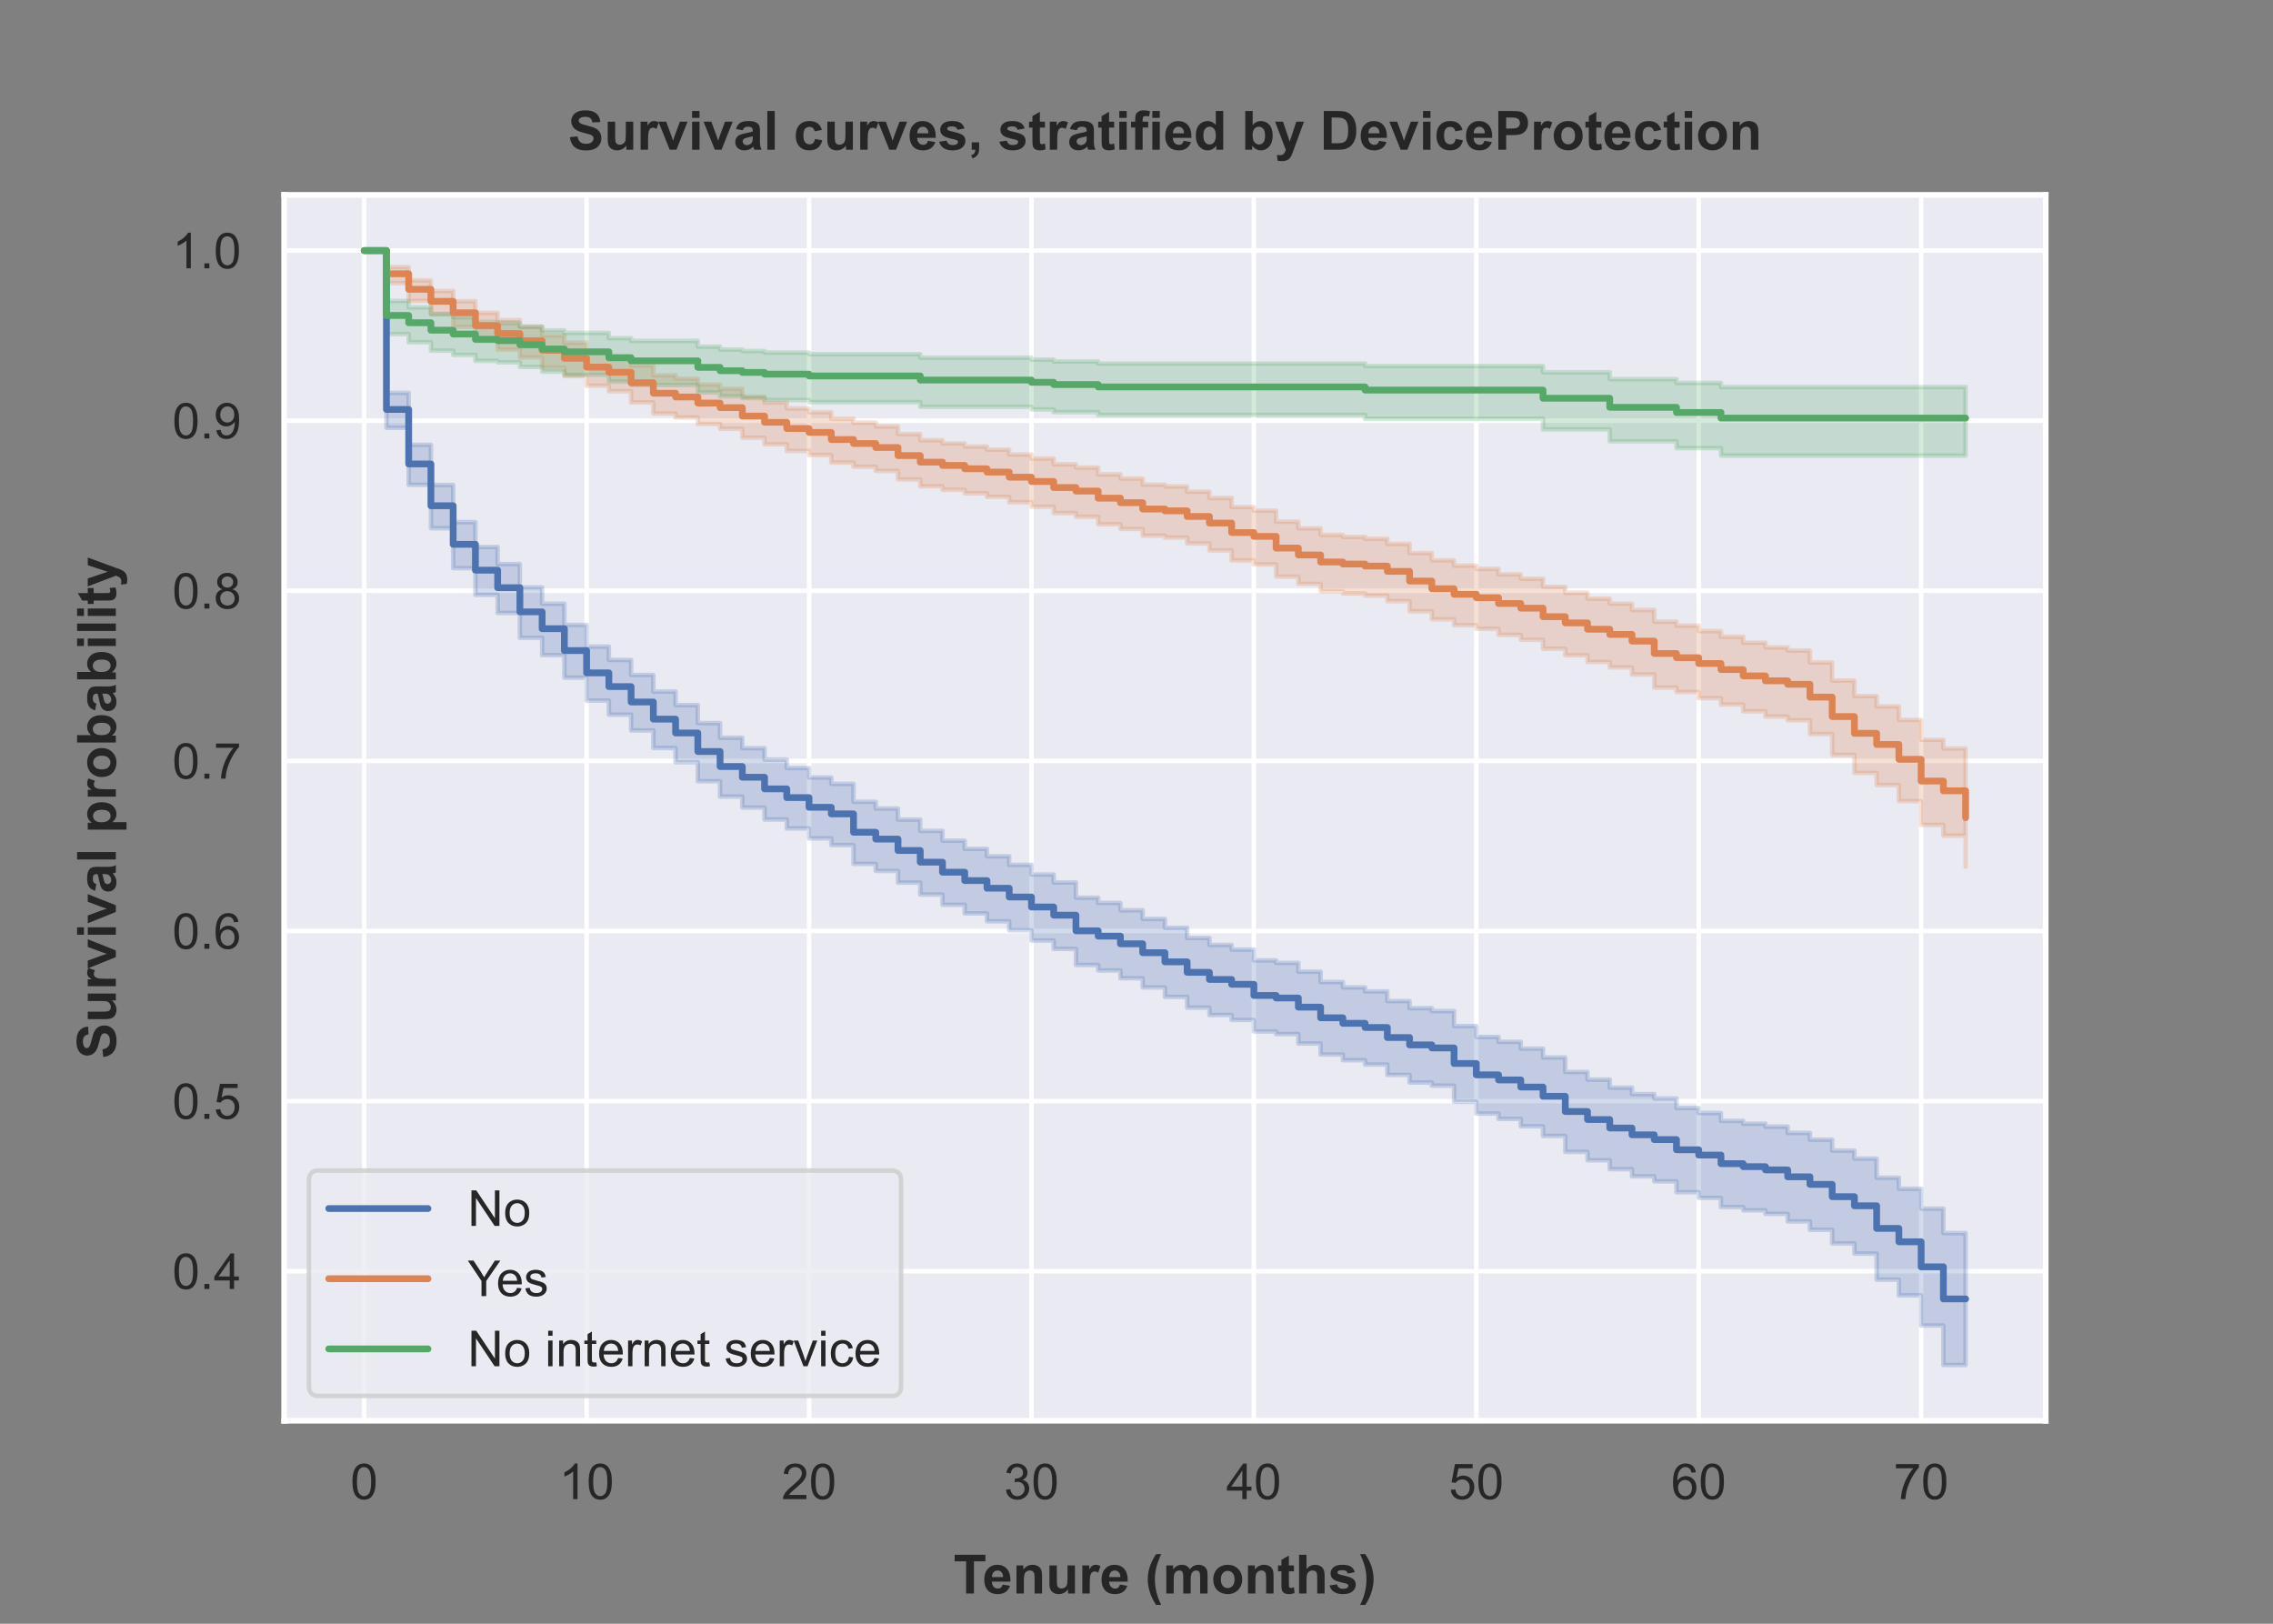 <?xml version="1.0" encoding="utf-8" standalone="no"?>
<!DOCTYPE svg PUBLIC "-//W3C//DTD SVG 1.1//EN"
  "http://www.w3.org/Graphics/SVG/1.1/DTD/svg11.dtd">
<!-- Created with matplotlib (https://matplotlib.org/) -->
<svg height="360pt" version="1.1" viewBox="0 0 504 360" width="504pt" xmlns="http://www.w3.org/2000/svg" xmlns:xlink="http://www.w3.org/1999/xlink">
 <rect x="0" y="0" width="504" height="360" fill="#808080" stroke="none"/>
 <defs>
  <style type="text/css">*{stroke-linecap:butt;stroke-linejoin:round;}</style>
 </defs>
 <g id="figure_1">
  <g id="patch_1">
   <path d="M 0 360 
L 504 360 
L 504 0 
L 0 0 
z
" style="fill:none;"/>
  </g>
  <g id="axes_1">
   <g id="patch_2">
    <path d="M 63 315 
L 453.6 315 
L 453.6 43.2 
L 63 43.2 
z
" style="fill:#eaeaf2;"/>
   </g>
   <g id="matplotlib.axis_1">
    <g id="xtick_1">
     <g id="line2d_1">
      <path clip-path="url(#pd8af73289b)" d="M 80.755 315 
L 80.755 43.2 
" style="fill:none;stroke:#ffffff;stroke-linecap:round;"/>
     </g>
     <g id="text_1">
      <!-- 0 -->
      <g style="fill:#262626;" transform="translate(77.696 332.374)scale(0.11 -0.11)">
       <defs>
        <path d="M 4.156 35.297 
Q 4.156 48 6.766 55.734 
Q 9.375 63.484 14.516 67.672 
Q 19.672 71.875 27.484 71.875 
Q 33.25 71.875 37.594 69.547 
Q 41.938 67.234 44.766 62.859 
Q 47.609 58.5 49.219 52.219 
Q 50.828 45.953 50.828 35.297 
Q 50.828 22.703 48.234 14.969 
Q 45.656 7.234 40.5 3 
Q 35.359 -1.219 27.484 -1.219 
Q 17.141 -1.219 11.234 6.203 
Q 4.156 15.141 4.156 35.297 
z
M 13.188 35.297 
Q 13.188 17.672 17.312 11.828 
Q 21.438 6 27.484 6 
Q 33.547 6 37.672 11.859 
Q 41.797 17.719 41.797 35.297 
Q 41.797 52.984 37.672 58.781 
Q 33.547 64.594 27.391 64.594 
Q 21.344 64.594 17.719 59.469 
Q 13.188 52.938 13.188 35.297 
z
" id="ArialMT-48"/>
       </defs>
       <use xlink:href="#ArialMT-48"/>
      </g>
     </g>
    </g>
    <g id="xtick_2">
     <g id="line2d_2">
      <path clip-path="url(#pd8af73289b)" d="M 130.073 315 
L 130.073 43.2 
" style="fill:none;stroke:#ffffff;stroke-linecap:round;"/>
     </g>
     <g id="text_2">
      <!-- 10 -->
      <g style="fill:#262626;" transform="translate(123.956 332.374)scale(0.11 -0.11)">
       <defs>
        <path d="M 37.25 0 
L 28.469 0 
L 28.469 56 
Q 25.297 52.984 20.141 49.953 
Q 14.984 46.922 10.891 45.406 
L 10.891 53.906 
Q 18.266 57.375 23.781 62.297 
Q 29.297 67.234 31.594 71.875 
L 37.25 71.875 
z
" id="ArialMT-49"/>
       </defs>
       <use xlink:href="#ArialMT-49"/>
       <use x="55.615" xlink:href="#ArialMT-48"/>
      </g>
     </g>
    </g>
    <g id="xtick_3">
     <g id="line2d_3">
      <path clip-path="url(#pd8af73289b)" d="M 179.391 315 
L 179.391 43.2 
" style="fill:none;stroke:#ffffff;stroke-linecap:round;"/>
     </g>
     <g id="text_3">
      <!-- 20 -->
      <g style="fill:#262626;" transform="translate(173.274 332.374)scale(0.11 -0.11)">
       <defs>
        <path d="M 50.344 8.453 
L 50.344 0 
L 3.031 0 
Q 2.938 3.172 4.047 6.109 
Q 5.859 10.938 9.828 15.625 
Q 13.812 20.312 21.344 26.469 
Q 33.016 36.031 37.109 41.625 
Q 41.219 47.219 41.219 52.203 
Q 41.219 57.422 37.469 61 
Q 33.734 64.594 27.734 64.594 
Q 21.391 64.594 17.578 60.781 
Q 13.766 56.984 13.719 50.25 
L 4.688 51.172 
Q 5.609 61.281 11.656 66.578 
Q 17.719 71.875 27.938 71.875 
Q 38.234 71.875 44.234 66.156 
Q 50.25 60.453 50.25 52 
Q 50.25 47.703 48.484 43.547 
Q 46.734 39.406 42.656 34.812 
Q 38.578 30.219 29.109 22.219 
Q 21.188 15.578 18.938 13.203 
Q 16.703 10.844 15.234 8.453 
z
" id="ArialMT-50"/>
       </defs>
       <use xlink:href="#ArialMT-50"/>
       <use x="55.615" xlink:href="#ArialMT-48"/>
      </g>
     </g>
    </g>
    <g id="xtick_4">
     <g id="line2d_4">
      <path clip-path="url(#pd8af73289b)" d="M 228.709 315 
L 228.709 43.2 
" style="fill:none;stroke:#ffffff;stroke-linecap:round;"/>
     </g>
     <g id="text_4">
      <!-- 30 -->
      <g style="fill:#262626;" transform="translate(222.592 332.374)scale(0.11 -0.11)">
       <defs>
        <path d="M 4.203 18.891 
L 12.984 20.062 
Q 14.5 12.594 18.141 9.297 
Q 21.781 6 27 6 
Q 33.203 6 37.469 10.297 
Q 41.75 14.594 41.75 20.953 
Q 41.75 27 37.797 30.922 
Q 33.844 34.859 27.734 34.859 
Q 25.25 34.859 21.531 33.891 
L 22.516 41.609 
Q 23.391 41.5 23.922 41.5 
Q 29.547 41.5 34.031 44.422 
Q 38.531 47.359 38.531 53.469 
Q 38.531 58.297 35.25 61.469 
Q 31.984 64.656 26.812 64.656 
Q 21.688 64.656 18.266 61.422 
Q 14.844 58.203 13.875 51.766 
L 5.078 53.328 
Q 6.688 62.156 12.391 67.016 
Q 18.109 71.875 26.609 71.875 
Q 32.469 71.875 37.391 69.359 
Q 42.328 66.844 44.938 62.5 
Q 47.562 58.156 47.562 53.266 
Q 47.562 48.641 45.062 44.828 
Q 42.578 41.016 37.703 38.766 
Q 44.047 37.312 47.562 32.688 
Q 51.078 28.078 51.078 21.141 
Q 51.078 11.766 44.234 5.25 
Q 37.406 -1.266 26.953 -1.266 
Q 17.531 -1.266 11.297 4.344 
Q 5.078 9.969 4.203 18.891 
z
" id="ArialMT-51"/>
       </defs>
       <use xlink:href="#ArialMT-51"/>
       <use x="55.615" xlink:href="#ArialMT-48"/>
      </g>
     </g>
    </g>
    <g id="xtick_5">
     <g id="line2d_5">
      <path clip-path="url(#pd8af73289b)" d="M 278.027 315 
L 278.027 43.2 
" style="fill:none;stroke:#ffffff;stroke-linecap:round;"/>
     </g>
     <g id="text_5">
      <!-- 40 -->
      <g style="fill:#262626;" transform="translate(271.91 332.374)scale(0.11 -0.11)">
       <defs>
        <path d="M 32.328 0 
L 32.328 17.141 
L 1.266 17.141 
L 1.266 25.203 
L 33.938 71.578 
L 41.109 71.578 
L 41.109 25.203 
L 50.781 25.203 
L 50.781 17.141 
L 41.109 17.141 
L 41.109 0 
z
M 32.328 25.203 
L 32.328 57.469 
L 9.906 25.203 
z
" id="ArialMT-52"/>
       </defs>
       <use xlink:href="#ArialMT-52"/>
       <use x="55.615" xlink:href="#ArialMT-48"/>
      </g>
     </g>
    </g>
    <g id="xtick_6">
     <g id="line2d_6">
      <path clip-path="url(#pd8af73289b)" d="M 327.345 315 
L 327.345 43.2 
" style="fill:none;stroke:#ffffff;stroke-linecap:round;"/>
     </g>
     <g id="text_6">
      <!-- 50 -->
      <g style="fill:#262626;" transform="translate(321.228 332.374)scale(0.11 -0.11)">
       <defs>
        <path d="M 4.156 18.75 
L 13.375 19.531 
Q 14.406 12.797 18.141 9.391 
Q 21.875 6 27.156 6 
Q 33.5 6 37.891 10.781 
Q 42.281 15.578 42.281 23.484 
Q 42.281 31 38.062 35.344 
Q 33.844 39.703 27 39.703 
Q 22.75 39.703 19.328 37.766 
Q 15.922 35.844 13.969 32.766 
L 5.719 33.844 
L 12.641 70.609 
L 48.25 70.609 
L 48.25 62.203 
L 19.672 62.203 
L 15.828 42.969 
Q 22.266 47.469 29.344 47.469 
Q 38.719 47.469 45.156 40.969 
Q 51.609 34.469 51.609 24.266 
Q 51.609 14.547 45.953 7.469 
Q 39.062 -1.219 27.156 -1.219 
Q 17.391 -1.219 11.203 4.25 
Q 5.031 9.719 4.156 18.75 
z
" id="ArialMT-53"/>
       </defs>
       <use xlink:href="#ArialMT-53"/>
       <use x="55.615" xlink:href="#ArialMT-48"/>
      </g>
     </g>
    </g>
    <g id="xtick_7">
     <g id="line2d_7">
      <path clip-path="url(#pd8af73289b)" d="M 376.664 315 
L 376.664 43.2 
" style="fill:none;stroke:#ffffff;stroke-linecap:round;"/>
     </g>
     <g id="text_7">
      <!-- 60 -->
      <g style="fill:#262626;" transform="translate(370.547 332.374)scale(0.11 -0.11)">
       <defs>
        <path d="M 49.75 54.047 
L 41.016 53.375 
Q 39.844 58.547 37.703 60.891 
Q 34.125 64.656 28.906 64.656 
Q 24.703 64.656 21.531 62.312 
Q 17.391 59.281 14.984 53.469 
Q 12.594 47.656 12.5 36.922 
Q 15.672 41.75 20.266 44.094 
Q 24.859 46.438 29.891 46.438 
Q 38.672 46.438 44.844 39.969 
Q 51.031 33.5 51.031 23.25 
Q 51.031 16.5 48.125 10.719 
Q 45.219 4.938 40.141 1.859 
Q 35.062 -1.219 28.609 -1.219 
Q 17.625 -1.219 10.688 6.859 
Q 3.766 14.938 3.766 33.5 
Q 3.766 54.25 11.422 63.672 
Q 18.109 71.875 29.438 71.875 
Q 37.891 71.875 43.281 67.141 
Q 48.688 62.406 49.75 54.047 
z
M 13.875 23.188 
Q 13.875 18.656 15.797 14.5 
Q 17.719 10.359 21.188 8.172 
Q 24.656 6 28.469 6 
Q 34.031 6 38.031 10.484 
Q 42.047 14.984 42.047 22.703 
Q 42.047 30.125 38.078 34.391 
Q 34.125 38.672 28.125 38.672 
Q 22.172 38.672 18.016 34.391 
Q 13.875 30.125 13.875 23.188 
z
" id="ArialMT-54"/>
       </defs>
       <use xlink:href="#ArialMT-54"/>
       <use x="55.615" xlink:href="#ArialMT-48"/>
      </g>
     </g>
    </g>
    <g id="xtick_8">
     <g id="line2d_8">
      <path clip-path="url(#pd8af73289b)" d="M 425.982 315 
L 425.982 43.2 
" style="fill:none;stroke:#ffffff;stroke-linecap:round;"/>
     </g>
     <g id="text_8">
      <!-- 70 -->
      <g style="fill:#262626;" transform="translate(419.865 332.374)scale(0.11 -0.11)">
       <defs>
        <path d="M 4.734 62.203 
L 4.734 70.656 
L 51.078 70.656 
L 51.078 63.812 
Q 44.234 56.547 37.516 44.484 
Q 30.812 32.422 27.156 19.672 
Q 24.516 10.688 23.781 0 
L 14.75 0 
Q 14.891 8.453 18.062 20.406 
Q 21.234 32.375 27.172 43.484 
Q 33.109 54.594 39.797 62.203 
z
" id="ArialMT-55"/>
       </defs>
       <use xlink:href="#ArialMT-55"/>
       <use x="55.615" xlink:href="#ArialMT-48"/>
      </g>
     </g>
    </g>
    <g id="text_9">
     <!-- Tenure (months) -->
     <g style="fill:#262626;" transform="translate(211.414 353.295)scale(0.12 -0.12)">
      <defs>
       <path d="M 23.391 0 
L 23.391 59.469 
L 2.156 59.469 
L 2.156 71.578 
L 59.031 71.578 
L 59.031 59.469 
L 37.844 59.469 
L 37.844 0 
z
" id="Arial-BoldMT-84"/>
       <path d="M 37.203 16.5 
L 50.875 14.203 
Q 48.25 6.688 42.547 2.75 
Q 36.859 -1.172 28.328 -1.172 
Q 14.797 -1.172 8.297 7.672 
Q 3.172 14.75 3.172 25.531 
Q 3.172 38.422 9.906 45.719 
Q 16.656 53.031 26.953 53.031 
Q 38.531 53.031 45.219 45.391 
Q 51.906 37.75 51.609 21.969 
L 17.234 21.969 
Q 17.391 15.875 20.562 12.469 
Q 23.734 9.078 28.469 9.078 
Q 31.688 9.078 33.875 10.828 
Q 36.078 12.594 37.203 16.5 
z
M 37.984 30.375 
Q 37.844 36.328 34.906 39.422 
Q 31.984 42.531 27.781 42.531 
Q 23.297 42.531 20.359 39.266 
Q 17.438 35.984 17.484 30.375 
z
" id="Arial-BoldMT-101"/>
       <path d="M 54.344 0 
L 40.625 0 
L 40.625 26.469 
Q 40.625 34.859 39.75 37.328 
Q 38.875 39.797 36.891 41.156 
Q 34.906 42.531 32.125 42.531 
Q 28.562 42.531 25.734 40.578 
Q 22.906 38.625 21.844 35.391 
Q 20.797 32.172 20.797 23.484 
L 20.797 0 
L 7.078 0 
L 7.078 51.859 
L 19.828 51.859 
L 19.828 44.234 
Q 26.609 53.031 36.922 53.031 
Q 41.453 53.031 45.203 51.391 
Q 48.969 49.75 50.891 47.203 
Q 52.828 44.672 53.578 41.453 
Q 54.344 38.234 54.344 32.234 
z
" id="Arial-BoldMT-110"/>
       <path d="M 41.312 0 
L 41.312 7.766 
Q 38.484 3.609 33.859 1.219 
Q 29.25 -1.172 24.125 -1.172 
Q 18.891 -1.172 14.734 1.125 
Q 10.594 3.422 8.734 7.562 
Q 6.891 11.719 6.891 19.047 
L 6.891 51.859 
L 20.609 51.859 
L 20.609 28.031 
Q 20.609 17.094 21.359 14.625 
Q 22.125 12.156 24.125 10.719 
Q 26.125 9.281 29.203 9.281 
Q 32.719 9.281 35.5 11.203 
Q 38.281 13.141 39.297 15.984 
Q 40.328 18.844 40.328 29.984 
L 40.328 51.859 
L 54.047 51.859 
L 54.047 0 
z
" id="Arial-BoldMT-117"/>
       <path d="M 20.312 0 
L 6.594 0 
L 6.594 51.859 
L 19.344 51.859 
L 19.344 44.484 
Q 22.609 49.703 25.219 51.359 
Q 27.828 53.031 31.156 53.031 
Q 35.844 53.031 40.188 50.438 
L 35.938 38.484 
Q 32.469 40.719 29.5 40.719 
Q 26.609 40.719 24.609 39.125 
Q 22.609 37.547 21.453 33.391 
Q 20.312 29.25 20.312 16.016 
z
" id="Arial-BoldMT-114"/>
       <path id="Arial-BoldMT-32"/>
       <path d="M 29.938 -21.047 
L 20.516 -21.047 
Q 13.031 -9.766 9.125 2.391 
Q 5.219 14.547 5.219 25.922 
Q 5.219 40.047 10.062 52.641 
Q 14.266 63.578 20.703 72.797 
L 30.078 72.797 
Q 23.391 58.016 20.875 47.625 
Q 18.359 37.25 18.359 25.641 
Q 18.359 17.625 19.844 9.219 
Q 21.344 0.828 23.922 -6.734 
Q 25.641 -11.719 29.938 -21.047 
z
" id="Arial-BoldMT-40"/>
       <path d="M 6.156 51.859 
L 18.797 51.859 
L 18.797 44.781 
Q 25.594 53.031 34.969 53.031 
Q 39.938 53.031 43.594 50.969 
Q 47.266 48.922 49.609 44.781 
Q 53.031 48.922 56.984 50.969 
Q 60.938 53.031 65.438 53.031 
Q 71.141 53.031 75.094 50.703 
Q 79.047 48.391 81 43.891 
Q 82.422 40.578 82.422 33.156 
L 82.422 0 
L 68.703 0 
L 68.703 29.641 
Q 68.703 37.359 67.281 39.594 
Q 65.375 42.531 61.422 42.531 
Q 58.547 42.531 56 40.766 
Q 53.469 39.016 52.344 35.625 
Q 51.219 32.234 51.219 24.906 
L 51.219 0 
L 37.5 0 
L 37.5 28.422 
Q 37.5 35.984 36.766 38.172 
Q 36.031 40.375 34.484 41.453 
Q 32.953 42.531 30.328 42.531 
Q 27.156 42.531 24.609 40.812 
Q 22.078 39.109 20.969 35.891 
Q 19.875 32.672 19.875 25.203 
L 19.875 0 
L 6.156 0 
z
" id="Arial-BoldMT-109"/>
       <path d="M 4 26.656 
Q 4 33.5 7.375 39.891 
Q 10.75 46.297 16.922 49.656 
Q 23.094 53.031 30.719 53.031 
Q 42.484 53.031 50 45.391 
Q 57.516 37.75 57.516 26.078 
Q 57.516 14.312 49.922 6.562 
Q 42.328 -1.172 30.812 -1.172 
Q 23.688 -1.172 17.219 2.047 
Q 10.75 5.281 7.375 11.5 
Q 4 17.719 4 26.656 
z
M 18.062 25.922 
Q 18.062 18.219 21.719 14.109 
Q 25.391 10.016 30.766 10.016 
Q 36.141 10.016 39.766 14.109 
Q 43.406 18.219 43.406 26.031 
Q 43.406 33.641 39.766 37.734 
Q 36.141 41.844 30.766 41.844 
Q 25.391 41.844 21.719 37.734 
Q 18.062 33.641 18.062 25.922 
z
" id="Arial-BoldMT-111"/>
       <path d="M 30.953 51.859 
L 30.953 40.922 
L 21.578 40.922 
L 21.578 20.016 
Q 21.578 13.672 21.844 12.625 
Q 22.125 11.578 23.078 10.891 
Q 24.031 10.203 25.391 10.203 
Q 27.297 10.203 30.906 11.531 
L 32.078 0.875 
Q 27.297 -1.172 21.234 -1.172 
Q 17.531 -1.172 14.547 0.062 
Q 11.578 1.312 10.188 3.297 
Q 8.797 5.281 8.25 8.641 
Q 7.812 11.031 7.812 18.312 
L 7.812 40.922 
L 1.516 40.922 
L 1.516 51.859 
L 7.812 51.859 
L 7.812 62.156 
L 21.578 70.172 
L 21.578 51.859 
z
" id="Arial-BoldMT-116"/>
       <path d="M 20.844 71.578 
L 20.844 45.266 
Q 27.484 53.031 36.719 53.031 
Q 41.453 53.031 45.266 51.266 
Q 49.078 49.516 51 46.781 
Q 52.938 44.047 53.641 40.719 
Q 54.344 37.406 54.344 30.422 
L 54.344 0 
L 40.625 0 
L 40.625 27.391 
Q 40.625 35.547 39.844 37.734 
Q 39.062 39.938 37.078 41.234 
Q 35.109 42.531 32.125 42.531 
Q 28.719 42.531 26.031 40.859 
Q 23.344 39.203 22.094 35.859 
Q 20.844 32.516 20.844 25.984 
L 20.844 0 
L 7.125 0 
L 7.125 71.578 
z
" id="Arial-BoldMT-104"/>
       <path d="M 2.344 14.797 
L 16.109 16.891 
Q 17 12.891 19.672 10.812 
Q 22.359 8.734 27.203 8.734 
Q 32.516 8.734 35.203 10.688 
Q 37.016 12.062 37.016 14.359 
Q 37.016 15.922 36.031 16.938 
Q 35.016 17.922 31.453 18.75 
Q 14.844 22.406 10.406 25.438 
Q 4.25 29.641 4.25 37.109 
Q 4.25 43.844 9.562 48.438 
Q 14.891 53.031 26.078 53.031 
Q 36.719 53.031 41.891 49.562 
Q 47.078 46.094 49.031 39.312 
L 36.078 36.922 
Q 35.25 39.938 32.922 41.547 
Q 30.609 43.172 26.312 43.172 
Q 20.906 43.172 18.562 41.656 
Q 17 40.578 17 38.875 
Q 17 37.406 18.359 36.375 
Q 20.219 35.016 31.172 32.516 
Q 42.141 30.031 46.484 26.422 
Q 50.781 22.75 50.781 16.219 
Q 50.781 9.078 44.828 3.953 
Q 38.875 -1.172 27.203 -1.172 
Q 16.609 -1.172 10.422 3.125 
Q 4.25 7.422 2.344 14.797 
z
" id="Arial-BoldMT-115"/>
       <path d="M 3.375 -21.047 
Q 7.422 -12.359 9.078 -7.719 
Q 10.75 -3.078 12.156 2.969 
Q 13.578 9.031 14.25 14.469 
Q 14.938 19.922 14.938 25.641 
Q 14.938 37.25 12.453 47.625 
Q 9.969 58.016 3.266 72.797 
L 12.594 72.797 
Q 19.969 62.312 24.047 50.531 
Q 28.125 38.766 28.125 26.656 
Q 28.125 16.453 24.906 4.781 
Q 21.234 -8.297 12.844 -21.047 
z
" id="Arial-BoldMT-41"/>
      </defs>
      <use xlink:href="#Arial-BoldMT-84"/>
      <use x="53.709" xlink:href="#Arial-BoldMT-101"/>
      <use x="109.324" xlink:href="#Arial-BoldMT-110"/>
      <use x="170.408" xlink:href="#Arial-BoldMT-117"/>
      <use x="231.492" xlink:href="#Arial-BoldMT-114"/>
      <use x="270.408" xlink:href="#Arial-BoldMT-101"/>
      <use x="326.023" xlink:href="#Arial-BoldMT-32"/>
      <use x="353.807" xlink:href="#Arial-BoldMT-40"/>
      <use x="387.107" xlink:href="#Arial-BoldMT-109"/>
      <use x="476.023" xlink:href="#Arial-BoldMT-111"/>
      <use x="537.107" xlink:href="#Arial-BoldMT-110"/>
      <use x="598.191" xlink:href="#Arial-BoldMT-116"/>
      <use x="631.492" xlink:href="#Arial-BoldMT-104"/>
      <use x="692.576" xlink:href="#Arial-BoldMT-115"/>
      <use x="748.191" xlink:href="#Arial-BoldMT-41"/>
     </g>
    </g>
   </g>
   <g id="matplotlib.axis_2">
    <g id="ytick_1">
     <g id="line2d_9">
      <path clip-path="url(#pd8af73289b)" d="M 63 281.835 
L 453.6 281.835 
" style="fill:none;stroke:#ffffff;stroke-linecap:round;"/>
     </g>
     <g id="text_10">
      <!-- 0.4 -->
      <g style="fill:#262626;" transform="translate(38.21 285.772)scale(0.11 -0.11)">
       <defs>
        <path d="M 9.078 0 
L 9.078 10.016 
L 19.094 10.016 
L 19.094 0 
z
" id="ArialMT-46"/>
       </defs>
       <use xlink:href="#ArialMT-48"/>
       <use x="55.615" xlink:href="#ArialMT-46"/>
       <use x="83.398" xlink:href="#ArialMT-52"/>
      </g>
     </g>
    </g>
    <g id="ytick_2">
     <g id="line2d_10">
      <path clip-path="url(#pd8af73289b)" d="M 63 244.122 
L 453.6 244.122 
" style="fill:none;stroke:#ffffff;stroke-linecap:round;"/>
     </g>
     <g id="text_11">
      <!-- 0.5 -->
      <g style="fill:#262626;" transform="translate(38.21 248.059)scale(0.11 -0.11)">
       <use xlink:href="#ArialMT-48"/>
       <use x="55.615" xlink:href="#ArialMT-46"/>
       <use x="83.398" xlink:href="#ArialMT-53"/>
      </g>
     </g>
    </g>
    <g id="ytick_3">
     <g id="line2d_11">
      <path clip-path="url(#pd8af73289b)" d="M 63 206.408 
L 453.6 206.408 
" style="fill:none;stroke:#ffffff;stroke-linecap:round;"/>
     </g>
     <g id="text_12">
      <!-- 0.6 -->
      <g style="fill:#262626;" transform="translate(38.21 210.345)scale(0.11 -0.11)">
       <use xlink:href="#ArialMT-48"/>
       <use x="55.615" xlink:href="#ArialMT-46"/>
       <use x="83.398" xlink:href="#ArialMT-54"/>
      </g>
     </g>
    </g>
    <g id="ytick_4">
     <g id="line2d_12">
      <path clip-path="url(#pd8af73289b)" d="M 63 168.695 
L 453.6 168.695 
" style="fill:none;stroke:#ffffff;stroke-linecap:round;"/>
     </g>
     <g id="text_13">
      <!-- 0.7 -->
      <g style="fill:#262626;" transform="translate(38.21 172.632)scale(0.11 -0.11)">
       <use xlink:href="#ArialMT-48"/>
       <use x="55.615" xlink:href="#ArialMT-46"/>
       <use x="83.398" xlink:href="#ArialMT-55"/>
      </g>
     </g>
    </g>
    <g id="ytick_5">
     <g id="line2d_13">
      <path clip-path="url(#pd8af73289b)" d="M 63 130.981 
L 453.6 130.981 
" style="fill:none;stroke:#ffffff;stroke-linecap:round;"/>
     </g>
     <g id="text_14">
      <!-- 0.8 -->
      <g style="fill:#262626;" transform="translate(38.21 134.918)scale(0.11 -0.11)">
       <defs>
        <path d="M 17.672 38.812 
Q 12.203 40.828 9.562 44.531 
Q 6.938 48.25 6.938 53.422 
Q 6.938 61.234 12.547 66.547 
Q 18.172 71.875 27.484 71.875 
Q 36.859 71.875 42.578 66.422 
Q 48.297 60.984 48.297 53.172 
Q 48.297 48.188 45.672 44.5 
Q 43.062 40.828 37.75 38.812 
Q 44.344 36.672 47.781 31.875 
Q 51.219 27.094 51.219 20.453 
Q 51.219 11.281 44.719 5.031 
Q 38.234 -1.219 27.641 -1.219 
Q 17.047 -1.219 10.547 5.047 
Q 4.047 11.328 4.047 20.703 
Q 4.047 27.688 7.594 32.391 
Q 11.141 37.109 17.672 38.812 
z
M 15.922 53.719 
Q 15.922 48.641 19.188 45.406 
Q 22.469 42.188 27.688 42.188 
Q 32.766 42.188 36.016 45.375 
Q 39.266 48.578 39.266 53.219 
Q 39.266 58.062 35.906 61.359 
Q 32.562 64.656 27.594 64.656 
Q 22.562 64.656 19.234 61.422 
Q 15.922 58.203 15.922 53.719 
z
M 13.094 20.656 
Q 13.094 16.891 14.875 13.375 
Q 16.656 9.859 20.172 7.922 
Q 23.688 6 27.734 6 
Q 34.031 6 38.125 10.047 
Q 42.234 14.109 42.234 20.359 
Q 42.234 26.703 38.016 30.859 
Q 33.797 35.016 27.438 35.016 
Q 21.234 35.016 17.156 30.906 
Q 13.094 26.812 13.094 20.656 
z
" id="ArialMT-56"/>
       </defs>
       <use xlink:href="#ArialMT-48"/>
       <use x="55.615" xlink:href="#ArialMT-46"/>
       <use x="83.398" xlink:href="#ArialMT-56"/>
      </g>
     </g>
    </g>
    <g id="ytick_6">
     <g id="line2d_14">
      <path clip-path="url(#pd8af73289b)" d="M 63 93.268 
L 453.6 93.268 
" style="fill:none;stroke:#ffffff;stroke-linecap:round;"/>
     </g>
     <g id="text_15">
      <!-- 0.9 -->
      <g style="fill:#262626;" transform="translate(38.21 97.205)scale(0.11 -0.11)">
       <defs>
        <path d="M 5.469 16.547 
L 13.922 17.328 
Q 14.984 11.375 18.016 8.688 
Q 21.047 6 25.781 6 
Q 29.828 6 32.875 7.859 
Q 35.938 9.719 37.891 12.812 
Q 39.844 15.922 41.156 21.188 
Q 42.484 26.469 42.484 31.938 
Q 42.484 32.516 42.438 33.688 
Q 39.797 29.5 35.234 26.875 
Q 30.672 24.266 25.344 24.266 
Q 16.453 24.266 10.297 30.703 
Q 4.156 37.156 4.156 47.703 
Q 4.156 58.594 10.578 65.234 
Q 17 71.875 26.656 71.875 
Q 33.641 71.875 39.422 68.109 
Q 45.219 64.359 48.219 57.391 
Q 51.219 50.438 51.219 37.25 
Q 51.219 23.531 48.234 15.406 
Q 45.266 7.281 39.375 3.031 
Q 33.5 -1.219 25.594 -1.219 
Q 17.188 -1.219 11.859 3.438 
Q 6.547 8.109 5.469 16.547 
z
M 41.453 48.141 
Q 41.453 55.719 37.422 60.156 
Q 33.406 64.594 27.734 64.594 
Q 21.875 64.594 17.531 59.812 
Q 13.188 55.031 13.188 47.406 
Q 13.188 40.578 17.312 36.297 
Q 21.438 32.031 27.484 32.031 
Q 33.594 32.031 37.516 36.297 
Q 41.453 40.578 41.453 48.141 
z
" id="ArialMT-57"/>
       </defs>
       <use xlink:href="#ArialMT-48"/>
       <use x="55.615" xlink:href="#ArialMT-46"/>
       <use x="83.398" xlink:href="#ArialMT-57"/>
      </g>
     </g>
    </g>
    <g id="ytick_7">
     <g id="line2d_15">
      <path clip-path="url(#pd8af73289b)" d="M 63 55.555 
L 453.6 55.555 
" style="fill:none;stroke:#ffffff;stroke-linecap:round;"/>
     </g>
     <g id="text_16">
      <!-- 1.0 -->
      <g style="fill:#262626;" transform="translate(38.21 59.491)scale(0.11 -0.11)">
       <use xlink:href="#ArialMT-49"/>
       <use x="55.615" xlink:href="#ArialMT-46"/>
       <use x="83.398" xlink:href="#ArialMT-48"/>
      </g>
     </g>
    </g>
    <g id="text_17">
     <!-- Survival probability -->
     <g style="fill:#262626;" transform="translate(25.684 234.778)rotate(-90)scale(0.12 -0.12)">
      <defs>
       <path d="M 3.609 23.297 
L 17.672 24.656 
Q 18.953 17.578 22.828 14.25 
Q 26.703 10.938 33.297 10.938 
Q 40.281 10.938 43.812 13.891 
Q 47.359 16.844 47.359 20.797 
Q 47.359 23.344 45.875 25.125 
Q 44.391 26.906 40.672 28.219 
Q 38.141 29.109 29.109 31.344 
Q 17.484 34.234 12.797 38.422 
Q 6.203 44.344 6.203 52.828 
Q 6.203 58.297 9.297 63.062 
Q 12.406 67.828 18.234 70.312 
Q 24.078 72.797 32.328 72.797 
Q 45.797 72.797 52.609 66.891 
Q 59.422 60.984 59.766 51.125 
L 45.312 50.484 
Q 44.391 56 41.328 58.422 
Q 38.281 60.844 32.172 60.844 
Q 25.875 60.844 22.312 58.25 
Q 20.016 56.594 20.016 53.812 
Q 20.016 51.266 22.172 49.469 
Q 24.906 47.172 35.453 44.672 
Q 46 42.188 51.047 39.516 
Q 56.109 36.859 58.953 32.25 
Q 61.812 27.641 61.812 20.844 
Q 61.812 14.703 58.391 9.328 
Q 54.984 3.953 48.734 1.344 
Q 42.484 -1.266 33.156 -1.266 
Q 19.578 -1.266 12.297 5 
Q 5.031 11.281 3.609 23.297 
z
" id="Arial-BoldMT-83"/>
       <path d="M 21.438 0 
L 0.531 51.859 
L 14.938 51.859 
L 24.703 25.391 
L 27.547 16.547 
Q 28.656 19.922 28.953 21 
Q 29.641 23.188 30.422 25.391 
L 40.281 51.859 
L 54.391 51.859 
L 33.797 0 
z
" id="Arial-BoldMT-118"/>
       <path d="M 7.172 58.891 
L 7.172 71.578 
L 20.906 71.578 
L 20.906 58.891 
z
M 7.172 0 
L 7.172 51.859 
L 20.906 51.859 
L 20.906 0 
z
" id="Arial-BoldMT-105"/>
       <path d="M 17.438 36.031 
L 4.984 38.281 
Q 7.078 45.797 12.203 49.406 
Q 17.328 53.031 27.438 53.031 
Q 36.625 53.031 41.109 50.859 
Q 45.609 48.688 47.438 45.344 
Q 49.266 42 49.266 33.062 
L 49.125 17.047 
Q 49.125 10.203 49.781 6.953 
Q 50.438 3.719 52.25 0 
L 38.672 0 
Q 38.141 1.375 37.359 4.047 
Q 37.016 5.281 36.859 5.672 
Q 33.344 2.25 29.344 0.531 
Q 25.344 -1.172 20.797 -1.172 
Q 12.797 -1.172 8.172 3.172 
Q 3.562 7.516 3.562 14.156 
Q 3.562 18.562 5.656 22 
Q 7.766 25.438 11.547 27.266 
Q 15.328 29.109 22.469 30.469 
Q 32.078 32.281 35.797 33.844 
L 35.797 35.203 
Q 35.797 39.156 33.844 40.844 
Q 31.891 42.531 26.469 42.531 
Q 22.797 42.531 20.75 41.094 
Q 18.703 39.656 17.438 36.031 
z
M 35.797 24.906 
Q 33.156 24.031 27.438 22.797 
Q 21.734 21.578 19.969 20.406 
Q 17.281 18.5 17.281 15.578 
Q 17.281 12.703 19.422 10.594 
Q 21.578 8.5 24.906 8.5 
Q 28.609 8.5 31.984 10.938 
Q 34.469 12.797 35.25 15.484 
Q 35.797 17.234 35.797 22.172 
z
" id="Arial-BoldMT-97"/>
       <path d="M 7.172 0 
L 7.172 71.578 
L 20.906 71.578 
L 20.906 0 
z
" id="Arial-BoldMT-108"/>
       <path d="M 6.781 51.859 
L 19.578 51.859 
L 19.578 44.234 
Q 22.078 48.141 26.312 50.578 
Q 30.562 53.031 35.75 53.031 
Q 44.781 53.031 51.078 45.953 
Q 57.375 38.875 57.375 26.219 
Q 57.375 13.234 51.016 6.031 
Q 44.672 -1.172 35.641 -1.172 
Q 31.344 -1.172 27.844 0.531 
Q 24.359 2.25 20.516 6.391 
L 20.516 -19.734 
L 6.781 -19.734 
z
M 20.359 26.812 
Q 20.359 18.062 23.828 13.891 
Q 27.297 9.719 32.281 9.719 
Q 37.062 9.719 40.234 13.547 
Q 43.406 17.391 43.406 26.125 
Q 43.406 34.281 40.125 38.234 
Q 36.859 42.188 32.031 42.188 
Q 27 42.188 23.672 38.297 
Q 20.359 34.422 20.359 26.812 
z
" id="Arial-BoldMT-112"/>
       <path d="M 6.594 0 
L 6.594 71.578 
L 20.312 71.578 
L 20.312 45.797 
Q 26.656 53.031 35.359 53.031 
Q 44.828 53.031 51.031 46.172 
Q 57.234 39.312 57.234 26.469 
Q 57.234 13.188 50.906 6 
Q 44.578 -1.172 35.547 -1.172 
Q 31.109 -1.172 26.781 1.047 
Q 22.469 3.266 19.344 7.625 
L 19.344 0 
z
M 20.219 27.047 
Q 20.219 19 22.75 15.141 
Q 26.312 9.672 32.234 9.672 
Q 36.766 9.672 39.969 13.547 
Q 43.172 17.438 43.172 25.781 
Q 43.172 34.672 39.938 38.594 
Q 36.719 42.531 31.688 42.531 
Q 26.766 42.531 23.484 38.688 
Q 20.219 34.859 20.219 27.047 
z
" id="Arial-BoldMT-98"/>
       <path d="M 0.688 51.859 
L 15.281 51.859 
L 27.688 15.047 
L 39.797 51.859 
L 54 51.859 
L 35.688 1.953 
L 32.422 -7.078 
Q 30.609 -11.625 28.969 -14.016 
Q 27.344 -16.406 25.219 -17.891 
Q 23.094 -19.391 19.984 -20.219 
Q 16.891 -21.047 12.984 -21.047 
Q 9.031 -21.047 5.219 -20.219 
L 4 -9.469 
Q 7.234 -10.109 9.812 -10.109 
Q 14.594 -10.109 16.891 -7.297 
Q 19.188 -4.5 20.406 -0.141 
z
" id="Arial-BoldMT-121"/>
      </defs>
      <use xlink:href="#Arial-BoldMT-83"/>
      <use x="66.699" xlink:href="#Arial-BoldMT-117"/>
      <use x="127.783" xlink:href="#Arial-BoldMT-114"/>
      <use x="166.699" xlink:href="#Arial-BoldMT-118"/>
      <use x="222.314" xlink:href="#Arial-BoldMT-105"/>
      <use x="250.098" xlink:href="#Arial-BoldMT-118"/>
      <use x="305.713" xlink:href="#Arial-BoldMT-97"/>
      <use x="361.328" xlink:href="#Arial-BoldMT-108"/>
      <use x="389.111" xlink:href="#Arial-BoldMT-32"/>
      <use x="416.895" xlink:href="#Arial-BoldMT-112"/>
      <use x="477.979" xlink:href="#Arial-BoldMT-114"/>
      <use x="516.895" xlink:href="#Arial-BoldMT-111"/>
      <use x="577.979" xlink:href="#Arial-BoldMT-98"/>
      <use x="639.062" xlink:href="#Arial-BoldMT-97"/>
      <use x="694.678" xlink:href="#Arial-BoldMT-98"/>
      <use x="755.762" xlink:href="#Arial-BoldMT-105"/>
      <use x="783.545" xlink:href="#Arial-BoldMT-108"/>
      <use x="811.328" xlink:href="#Arial-BoldMT-105"/>
      <use x="839.111" xlink:href="#Arial-BoldMT-116"/>
      <use x="872.412" xlink:href="#Arial-BoldMT-121"/>
     </g>
    </g>
   </g>
   <g id="PolyCollection_1">
    <defs>
     <path d="M 80.755 -304.445 
L 80.755 -304.445 
L 85.686 -304.445 
L 85.686 -265.144 
L 90.618 -265.144 
L 90.618 -252.51 
L 95.55 -252.51 
L 95.55 -242.879 
L 100.482 -242.879 
L 100.482 -234.026 
L 105.414 -234.026 
L 105.414 -228.108 
L 110.345 -228.108 
L 110.345 -224.101 
L 115.277 -224.101 
L 115.277 -218.586 
L 120.209 -218.586 
L 120.209 -214.742 
L 125.141 -214.742 
L 125.141 -209.756 
L 130.073 -209.756 
L 130.073 -204.676 
L 135.005 -204.676 
L 135.005 -201.55 
L 139.936 -201.55 
L 139.936 -198.051 
L 144.868 -198.051 
L 144.868 -194.156 
L 149.8 -194.156 
L 149.8 -191.008 
L 154.732 -191.008 
L 154.732 -186.797 
L 159.664 -186.797 
L 159.664 -183.385 
L 164.595 -183.385 
L 164.595 -180.955 
L 169.527 -180.955 
L 169.527 -178.313 
L 174.459 -178.313 
L 174.459 -176.331 
L 179.391 -176.331 
L 179.391 -174.129 
L 184.323 -174.129 
L 184.323 -172.636 
L 189.255 -172.636 
L 189.255 -168.463 
L 194.186 -168.463 
L 194.186 -166.911 
L 199.118 -166.911 
L 199.118 -164.325 
L 204.05 -164.325 
L 204.05 -161.674 
L 208.982 -161.674 
L 208.982 -159.394 
L 213.914 -159.394 
L 213.914 -157.484 
L 218.845 -157.484 
L 218.845 -155.746 
L 223.777 -155.746 
L 223.777 -153.748 
L 228.709 -153.748 
L 228.709 -151.476 
L 233.641 -151.476 
L 233.641 -149.616 
L 238.573 -149.616 
L 238.573 -146.056 
L 243.505 -146.056 
L 243.505 -144.841 
L 248.436 -144.841 
L 248.436 -143.103 
L 253.368 -143.103 
L 253.368 -141.073 
L 258.3 -141.073 
L 258.3 -138.983 
L 263.232 -138.983 
L 263.232 -136.593 
L 268.164 -136.593 
L 268.164 -134.967 
L 273.095 -134.967 
L 273.095 -133.862 
L 278.027 -133.862 
L 278.027 -131.313 
L 282.959 -131.313 
L 282.959 -130.731 
L 287.891 -130.731 
L 287.891 -128.642 
L 292.823 -128.642 
L 292.823 -126.201 
L 297.755 -126.201 
L 297.755 -124.939 
L 302.686 -124.939 
L 302.686 -123.98 
L 307.618 -123.98 
L 307.618 -121.684 
L 312.55 -121.684 
L 312.55 -119.993 
L 317.482 -119.993 
L 317.482 -119.296 
L 322.414 -119.296 
L 322.414 -115.722 
L 327.345 -115.722 
L 327.345 -113.107 
L 332.277 -113.107 
L 332.277 -111.936 
L 337.209 -111.936 
L 337.209 -110.283 
L 342.141 -110.283 
L 342.141 -108.149 
L 347.073 -108.149 
L 347.073 -104.62 
L 352.005 -104.62 
L 352.005 -102.758 
L 356.936 -102.758 
L 356.936 -100.781 
L 361.868 -100.781 
L 361.868 -99.193 
L 366.8 -99.193 
L 366.8 -98.075 
L 371.732 -98.075 
L 371.732 -95.672 
L 376.664 -95.672 
L 376.664 -94.416 
L 381.595 -94.416 
L 381.595 -92.379 
L 386.527 -92.379 
L 386.527 -91.657 
L 391.459 -91.657 
L 391.459 -90.875 
L 396.391 -90.875 
L 396.391 -89.198 
L 401.323 -89.198 
L 401.323 -87.348 
L 406.255 -87.348 
L 406.255 -84.317 
L 411.186 -84.317 
L 411.186 -82.054 
L 416.118 -82.054 
L 416.118 -76.284 
L 421.05 -76.284 
L 421.05 -72.805 
L 425.982 -72.805 
L 425.982 -66.119 
L 430.914 -66.119 
L 430.914 -57.355 
L 435.845 -57.355 
L 435.845 -57.355 
L 435.845 -86.609 
L 435.845 -86.609 
L 435.845 -86.609 
L 430.914 -86.609 
L 430.914 -92.033 
L 425.982 -92.033 
L 425.982 -96.437 
L 421.05 -96.437 
L 421.05 -98.889 
L 416.118 -98.889 
L 416.118 -103.132 
L 411.186 -103.132 
L 411.186 -104.9 
L 406.255 -104.9 
L 406.255 -107.322 
L 401.323 -107.322 
L 401.323 -108.822 
L 396.391 -108.822 
L 396.391 -110.21 
L 391.459 -110.21 
L 391.459 -110.865 
L 386.527 -110.865 
L 386.527 -111.481 
L 381.595 -111.481 
L 381.595 -113.238 
L 376.664 -113.238 
L 376.664 -114.335 
L 371.732 -114.335 
L 371.732 -116.444 
L 366.8 -116.444 
L 366.8 -117.435 
L 361.868 -117.435 
L 361.868 -118.855 
L 356.936 -118.855 
L 356.936 -120.639 
L 352.005 -120.639 
L 352.005 -122.33 
L 347.073 -122.33 
L 347.073 -125.552 
L 342.141 -125.552 
L 342.141 -127.502 
L 337.209 -127.502 
L 337.209 -129.015 
L 332.277 -129.015 
L 332.277 -130.094 
L 327.345 -130.094 
L 327.345 -132.515 
L 322.414 -132.515 
L 322.414 -135.832 
L 317.482 -135.832 
L 317.482 -136.479 
L 312.55 -136.479 
L 312.55 -138.054 
L 307.618 -138.054 
L 307.618 -140.195 
L 302.686 -140.195 
L 302.686 -141.091 
L 297.755 -141.091 
L 297.755 -142.271 
L 292.823 -142.271 
L 292.823 -144.558 
L 287.891 -144.558 
L 287.891 -146.516 
L 282.959 -146.516 
L 282.959 -147.063 
L 278.027 -147.063 
L 278.027 -149.46 
L 273.095 -149.46 
L 273.095 -150.5 
L 268.164 -150.5 
L 268.164 -152.034 
L 263.232 -152.034 
L 263.232 -154.288 
L 258.3 -154.288 
L 258.3 -156.258 
L 253.368 -156.258 
L 253.368 -158.176 
L 248.436 -158.176 
L 248.436 -159.818 
L 243.505 -159.818 
L 243.505 -160.968 
L 238.573 -160.968 
L 238.573 -164.338 
L 233.641 -164.338 
L 233.641 -166.098 
L 228.709 -166.098 
L 228.709 -168.251 
L 223.777 -168.251 
L 223.777 -170.145 
L 218.845 -170.145 
L 218.845 -171.794 
L 213.914 -171.794 
L 213.914 -173.607 
L 208.982 -173.607 
L 208.982 -175.775 
L 204.05 -175.775 
L 204.05 -178.293 
L 199.118 -178.293 
L 199.118 -180.753 
L 194.186 -180.753 
L 194.186 -182.229 
L 189.255 -182.229 
L 189.255 -186.2 
L 184.323 -186.2 
L 184.323 -187.621 
L 179.391 -187.621 
L 179.391 -189.716 
L 174.459 -189.716 
L 174.459 -191.603 
L 169.527 -191.603 
L 169.527 -194.119 
L 164.595 -194.119 
L 164.595 -196.432 
L 159.664 -196.432 
L 159.664 -199.679 
L 154.732 -199.679 
L 154.732 -203.68 
L 149.8 -203.68 
L 149.8 -206.668 
L 144.868 -206.668 
L 144.868 -210.362 
L 139.936 -210.362 
L 139.936 -213.679 
L 135.005 -213.679 
L 135.005 -216.64 
L 130.073 -216.64 
L 130.073 -221.443 
L 125.141 -221.443 
L 125.141 -226.148 
L 120.209 -226.148 
L 120.209 -229.77 
L 115.277 -229.77 
L 115.277 -234.957 
L 110.345 -234.957 
L 110.345 -238.715 
L 105.414 -238.715 
L 105.414 -244.249 
L 100.482 -244.249 
L 100.482 -252.486 
L 95.55 -252.486 
L 95.55 -261.376 
L 90.618 -261.376 
L 90.618 -272.891 
L 85.686 -272.891 
L 85.686 -304.445 
L 80.755 -304.445 
z
" id="mcfe31f6116" style="stroke:#4c72b0;stroke-opacity:0.25;"/>
    </defs>
    <g clip-path="url(#pd8af73289b)">
     <use style="fill:#4c72b0;fill-opacity:0.25;stroke:#4c72b0;stroke-opacity:0.25;" x="0" xlink:href="#mcfe31f6116" y="360"/>
    </g>
   </g>
   <g id="PolyCollection_2">
    <defs>
     <path d="M 80.755 -304.445 
L 80.755 -304.445 
L 85.686 -304.445 
L 85.686 -297.226 
L 90.618 -297.226 
L 90.618 -293.296 
L 95.55 -293.296 
L 95.55 -290.316 
L 100.482 -290.316 
L 100.482 -287.525 
L 105.414 -287.525 
L 105.414 -284.4 
L 110.345 -284.4 
L 110.345 -282.495 
L 115.277 -282.495 
L 115.277 -280.763 
L 120.209 -280.763 
L 120.209 -278.502 
L 125.141 -278.502 
L 125.141 -276.589 
L 130.073 -276.589 
L 130.073 -274.492 
L 135.005 -274.492 
L 135.005 -273.265 
L 139.936 -273.265 
L 139.936 -270.797 
L 144.868 -270.797 
L 144.868 -268.321 
L 149.8 -268.321 
L 149.8 -267.433 
L 154.732 -267.433 
L 154.732 -266.008 
L 159.664 -266.008 
L 159.664 -264.931 
L 164.595 -264.931 
L 164.595 -262.952 
L 169.527 -262.952 
L 169.527 -261.5 
L 174.459 -261.5 
L 174.459 -260.034 
L 179.391 -260.034 
L 179.391 -259.114 
L 184.323 -259.114 
L 184.323 -257.452 
L 189.255 -257.452 
L 189.255 -256.523 
L 194.186 -256.523 
L 194.186 -255.588 
L 199.118 -255.588 
L 199.118 -253.7 
L 204.05 -253.7 
L 204.05 -252.176 
L 208.982 -252.176 
L 208.982 -251.408 
L 213.914 -251.408 
L 213.914 -250.63 
L 218.845 -250.63 
L 218.845 -249.845 
L 223.777 -249.845 
L 223.777 -248.658 
L 228.709 -248.658 
L 228.709 -247.659 
L 233.641 -247.659 
L 233.641 -246.242 
L 238.573 -246.242 
L 238.573 -245.423 
L 243.505 -245.423 
L 243.505 -243.771 
L 248.436 -243.771 
L 248.436 -242.726 
L 253.368 -242.726 
L 253.368 -241.245 
L 258.3 -241.245 
L 258.3 -240.815 
L 263.232 -240.815 
L 263.232 -239.513 
L 268.164 -239.513 
L 268.164 -237.974 
L 273.095 -237.974 
L 273.095 -235.757 
L 278.027 -235.757 
L 278.027 -234.864 
L 282.959 -234.864 
L 282.959 -232.153 
L 287.891 -232.153 
L 287.891 -230.545 
L 292.823 -230.545 
L 292.823 -228.914 
L 297.755 -228.914 
L 297.755 -228.441 
L 302.686 -228.441 
L 302.686 -227.96 
L 307.618 -227.96 
L 307.618 -226.729 
L 312.55 -226.729 
L 312.55 -224.47 
L 317.482 -224.47 
L 317.482 -222.686 
L 322.414 -222.686 
L 322.414 -221.386 
L 327.345 -221.386 
L 327.345 -220.595 
L 332.277 -220.595 
L 332.277 -219.249 
L 337.209 -219.249 
L 337.209 -218.156 
L 342.141 -218.156 
L 342.141 -216.171 
L 347.073 -216.171 
L 347.073 -214.719 
L 352.005 -214.719 
L 352.005 -213.235 
L 356.936 -213.235 
L 356.936 -212.024 
L 361.868 -212.024 
L 361.868 -210.457 
L 366.8 -210.457 
L 366.8 -207.555 
L 371.732 -207.555 
L 371.732 -206.568 
L 376.664 -206.568 
L 376.664 -205.209 
L 381.595 -205.209 
L 381.595 -203.787 
L 386.527 -203.787 
L 386.527 -202.294 
L 391.459 -202.294 
L 391.459 -201.129 
L 396.391 -201.129 
L 396.391 -200.308 
L 401.323 -200.308 
L 401.323 -197.254 
L 406.255 -197.254 
L 406.255 -192.622 
L 411.186 -192.622 
L 411.186 -188.624 
L 416.118 -188.624 
L 416.118 -185.954 
L 421.05 -185.954 
L 421.05 -182.376 
L 425.982 -182.376 
L 425.982 -177.115 
L 430.914 -177.115 
L 430.914 -174.72 
L 435.845 -174.72 
L 435.845 -167.839 
L 435.845 -188.941 
L 435.845 -188.941 
L 435.845 -194.047 
L 430.914 -194.047 
L 430.914 -195.978 
L 425.982 -195.978 
L 425.982 -200.37 
L 421.05 -200.37 
L 421.05 -203.385 
L 416.118 -203.385 
L 416.118 -205.669 
L 411.186 -205.669 
L 411.186 -209.106 
L 406.255 -209.106 
L 406.255 -213.109 
L 401.323 -213.109 
L 401.323 -215.754 
L 396.391 -215.754 
L 396.391 -216.47 
L 391.459 -216.47 
L 391.459 -217.494 
L 386.527 -217.494 
L 386.527 -218.811 
L 381.595 -218.811 
L 381.595 -220.072 
L 376.664 -220.072 
L 376.664 -221.283 
L 371.732 -221.283 
L 371.732 -222.166 
L 366.8 -222.166 
L 366.8 -224.759 
L 361.868 -224.759 
L 361.868 -226.161 
L 356.936 -226.161 
L 356.936 -227.248 
L 352.005 -227.248 
L 352.005 -228.58 
L 347.073 -228.58 
L 347.073 -229.885 
L 342.141 -229.885 
L 342.141 -231.67 
L 337.209 -231.67 
L 337.209 -232.656 
L 332.277 -232.656 
L 332.277 -233.87 
L 327.345 -233.87 
L 327.345 -234.585 
L 322.414 -234.585 
L 322.414 -235.76 
L 317.482 -235.76 
L 317.482 -237.373 
L 312.55 -237.373 
L 312.55 -239.413 
L 307.618 -239.413 
L 307.618 -240.525 
L 302.686 -240.525 
L 302.686 -240.961 
L 297.755 -240.961 
L 297.755 -241.39 
L 292.823 -241.39 
L 292.823 -242.869 
L 287.891 -242.869 
L 287.891 -244.327 
L 282.959 -244.327 
L 282.959 -246.783 
L 278.027 -246.783 
L 278.027 -247.591 
L 273.095 -247.591 
L 273.095 -249.595 
L 268.164 -249.595 
L 268.164 -250.983 
L 263.232 -250.983 
L 263.232 -252.157 
L 258.3 -252.157 
L 258.3 -252.545 
L 253.368 -252.545 
L 253.368 -253.882 
L 248.436 -253.882 
L 248.436 -254.824 
L 243.505 -254.824 
L 243.505 -256.313 
L 238.573 -256.313 
L 238.573 -257.051 
L 233.641 -257.051 
L 233.641 -258.327 
L 228.709 -258.327 
L 228.709 -259.227 
L 223.777 -259.227 
L 223.777 -260.295 
L 218.845 -260.295 
L 218.845 -261.001 
L 213.914 -261.001 
L 213.914 -261.701 
L 208.982 -261.701 
L 208.982 -262.391 
L 204.05 -262.391 
L 204.05 -263.762 
L 199.118 -263.762 
L 199.118 -265.456 
L 194.186 -265.456 
L 194.186 -266.293 
L 189.255 -266.293 
L 189.255 -267.125 
L 184.323 -267.125 
L 184.323 -268.612 
L 179.391 -268.612 
L 179.391 -269.433 
L 174.459 -269.433 
L 174.459 -270.738 
L 169.527 -270.738 
L 169.527 -272.03 
L 164.595 -272.03 
L 164.595 -273.787 
L 159.664 -273.787 
L 159.664 -274.739 
L 154.732 -274.739 
L 154.732 -275.998 
L 149.8 -275.998 
L 149.8 -276.781 
L 144.868 -276.781 
L 144.868 -278.954 
L 139.936 -278.954 
L 139.936 -281.109 
L 135.005 -281.109 
L 135.005 -282.176 
L 130.073 -282.176 
L 130.073 -283.989 
L 125.141 -283.989 
L 125.141 -285.635 
L 120.209 -285.635 
L 120.209 -287.564 
L 115.277 -287.564 
L 115.277 -289.03 
L 110.345 -289.03 
L 110.345 -290.631 
L 105.414 -290.631 
L 105.414 -293.217 
L 100.482 -293.217 
L 100.482 -295.481 
L 95.55 -295.481 
L 95.55 -297.833 
L 90.618 -297.833 
L 90.618 -300.779 
L 85.686 -300.779 
L 85.686 -304.445 
L 80.755 -304.445 
z
" id="md11d2f13d8" style="stroke:#dd8452;stroke-opacity:0.25;"/>
    </defs>
    <g clip-path="url(#pd8af73289b)">
     <use style="fill:#dd8452;fill-opacity:0.25;stroke:#dd8452;stroke-opacity:0.25;" x="0" xlink:href="#md11d2f13d8" y="360"/>
    </g>
   </g>
   <g id="PolyCollection_3">
    <defs>
     <path d="M 80.755 -304.445 
L 80.755 -304.445 
L 85.686 -304.445 
L 85.686 -285.936 
L 90.618 -285.936 
L 90.618 -284.125 
L 95.55 -284.125 
L 95.55 -282.263 
L 100.482 -282.263 
L 100.482 -281.309 
L 105.414 -281.309 
L 105.414 -280 
L 110.345 -280 
L 110.345 -279.668 
L 115.277 -279.668 
L 115.277 -278.644 
L 120.209 -278.644 
L 120.209 -277.602 
L 125.141 -277.602 
L 125.141 -276.889 
L 130.073 -276.889 
L 130.073 -276.889 
L 135.005 -276.889 
L 135.005 -275.396 
L 139.936 -275.396 
L 139.936 -274.637 
L 144.868 -274.637 
L 144.868 -274.637 
L 149.8 -274.637 
L 149.8 -274.637 
L 154.732 -274.637 
L 154.732 -273.001 
L 159.664 -273.001 
L 159.664 -272.164 
L 164.595 -272.164 
L 164.595 -271.738 
L 169.527 -271.738 
L 169.527 -271.302 
L 174.459 -271.302 
L 174.459 -271.302 
L 179.391 -271.302 
L 179.391 -270.844 
L 184.323 -270.844 
L 184.323 -270.844 
L 189.255 -270.844 
L 189.255 -270.844 
L 194.186 -270.844 
L 194.186 -270.844 
L 199.118 -270.844 
L 199.118 -270.844 
L 204.05 -270.844 
L 204.05 -269.802 
L 208.982 -269.802 
L 208.982 -269.802 
L 213.914 -269.802 
L 213.914 -269.802 
L 218.845 -269.802 
L 218.845 -269.802 
L 223.777 -269.802 
L 223.777 -269.802 
L 228.709 -269.802 
L 228.709 -269.216 
L 233.641 -269.216 
L 233.641 -268.621 
L 238.573 -268.621 
L 238.573 -268.621 
L 243.505 -268.621 
L 243.505 -268.007 
L 248.436 -268.007 
L 248.436 -268.007 
L 253.368 -268.007 
L 253.368 -268.007 
L 258.3 -268.007 
L 258.3 -268.007 
L 263.232 -268.007 
L 263.232 -268.007 
L 268.164 -268.007 
L 268.164 -268.007 
L 273.095 -268.007 
L 273.095 -268.007 
L 278.027 -268.007 
L 278.027 -268.007 
L 282.959 -268.007 
L 282.959 -268.007 
L 287.891 -268.007 
L 287.891 -268.007 
L 292.823 -268.007 
L 292.823 -268.007 
L 297.755 -268.007 
L 297.755 -268.007 
L 302.686 -268.007 
L 302.686 -267.148 
L 307.618 -267.148 
L 307.618 -267.148 
L 312.55 -267.148 
L 312.55 -267.148 
L 317.482 -267.148 
L 317.482 -267.148 
L 322.414 -267.148 
L 322.414 -267.148 
L 327.345 -267.148 
L 327.345 -267.148 
L 332.277 -267.148 
L 332.277 -267.148 
L 337.209 -267.148 
L 337.209 -267.148 
L 342.141 -267.148 
L 342.141 -264.788 
L 347.073 -264.788 
L 347.073 -264.788 
L 352.005 -264.788 
L 352.005 -264.788 
L 356.936 -264.788 
L 356.936 -262.153 
L 361.868 -262.153 
L 361.868 -262.153 
L 366.8 -262.153 
L 366.8 -262.153 
L 371.732 -262.153 
L 371.732 -260.636 
L 376.664 -260.636 
L 376.664 -260.636 
L 381.595 -260.636 
L 381.595 -258.98 
L 386.527 -258.98 
L 386.527 -258.98 
L 391.459 -258.98 
L 391.459 -258.98 
L 396.391 -258.98 
L 396.391 -258.98 
L 401.323 -258.98 
L 401.323 -258.98 
L 406.255 -258.98 
L 406.255 -258.98 
L 411.186 -258.98 
L 411.186 -258.98 
L 416.118 -258.98 
L 416.118 -258.98 
L 421.05 -258.98 
L 421.05 -258.98 
L 425.982 -258.98 
L 425.982 -258.98 
L 430.914 -258.98 
L 430.914 -258.98 
L 435.845 -258.98 
L 435.845 -258.98 
L 435.845 -274.187 
L 435.845 -274.187 
L 435.845 -274.187 
L 430.914 -274.187 
L 430.914 -274.187 
L 425.982 -274.187 
L 425.982 -274.187 
L 421.05 -274.187 
L 421.05 -274.187 
L 416.118 -274.187 
L 416.118 -274.187 
L 411.186 -274.187 
L 411.186 -274.187 
L 406.255 -274.187 
L 406.255 -274.187 
L 401.323 -274.187 
L 401.323 -274.187 
L 396.391 -274.187 
L 396.391 -274.187 
L 391.459 -274.187 
L 391.459 -274.187 
L 386.527 -274.187 
L 386.527 -274.187 
L 381.595 -274.187 
L 381.595 -275.095 
L 376.664 -275.095 
L 376.664 -275.095 
L 371.732 -275.095 
L 371.732 -275.941 
L 366.8 -275.941 
L 366.8 -275.941 
L 361.868 -275.941 
L 361.868 -275.941 
L 356.936 -275.941 
L 356.936 -277.463 
L 352.005 -277.463 
L 352.005 -277.463 
L 347.073 -277.463 
L 347.073 -277.463 
L 342.141 -277.463 
L 342.141 -278.839 
L 337.209 -278.839 
L 337.209 -278.839 
L 332.277 -278.839 
L 332.277 -278.839 
L 327.345 -278.839 
L 327.345 -278.839 
L 322.414 -278.839 
L 322.414 -278.839 
L 317.482 -278.839 
L 317.482 -278.839 
L 312.55 -278.839 
L 312.55 -278.839 
L 307.618 -278.839 
L 307.618 -278.839 
L 302.686 -278.839 
L 302.686 -279.397 
L 297.755 -279.397 
L 297.755 -279.397 
L 292.823 -279.397 
L 292.823 -279.397 
L 287.891 -279.397 
L 287.891 -279.397 
L 282.959 -279.397 
L 282.959 -279.397 
L 278.027 -279.397 
L 278.027 -279.397 
L 273.095 -279.397 
L 273.095 -279.397 
L 268.164 -279.397 
L 268.164 -279.397 
L 263.232 -279.397 
L 263.232 -279.397 
L 258.3 -279.397 
L 258.3 -279.397 
L 253.368 -279.397 
L 253.368 -279.397 
L 248.436 -279.397 
L 248.436 -279.397 
L 243.505 -279.397 
L 243.505 -279.841 
L 238.573 -279.841 
L 238.573 -279.841 
L 233.641 -279.841 
L 233.641 -280.273 
L 228.709 -280.273 
L 228.709 -280.698 
L 223.777 -280.698 
L 223.777 -280.698 
L 218.845 -280.698 
L 218.845 -280.698 
L 213.914 -280.698 
L 213.914 -280.698 
L 208.982 -280.698 
L 208.982 -280.698 
L 204.05 -280.698 
L 204.05 -281.476 
L 199.118 -281.476 
L 199.118 -281.476 
L 194.186 -281.476 
L 194.186 -281.476 
L 189.255 -281.476 
L 189.255 -281.476 
L 184.323 -281.476 
L 184.323 -281.476 
L 179.391 -281.476 
L 179.391 -281.828 
L 174.459 -281.828 
L 174.459 -281.828 
L 169.527 -281.828 
L 169.527 -282.166 
L 164.595 -282.166 
L 164.595 -282.498 
L 159.664 -282.498 
L 159.664 -283.15 
L 154.732 -283.15 
L 154.732 -284.421 
L 149.8 -284.421 
L 149.8 -284.421 
L 144.868 -284.421 
L 144.868 -284.421 
L 139.936 -284.421 
L 139.936 -285.018 
L 135.005 -285.018 
L 135.005 -286.187 
L 130.073 -286.187 
L 130.073 -286.187 
L 125.141 -286.187 
L 125.141 -286.748 
L 120.209 -286.748 
L 120.209 -287.569 
L 115.277 -287.569 
L 115.277 -288.373 
L 110.345 -288.373 
L 110.345 -288.634 
L 105.414 -288.634 
L 105.414 -289.662 
L 100.482 -289.662 
L 100.482 -290.411 
L 95.55 -290.411 
L 95.55 -291.866 
L 90.618 -291.866 
L 90.618 -293.271 
L 85.686 -293.271 
L 85.686 -304.445 
L 80.755 -304.445 
z
" id="ma8661ce220" style="stroke:#55a868;stroke-opacity:0.25;"/>
    </defs>
    <g clip-path="url(#pd8af73289b)">
     <use style="fill:#55a868;fill-opacity:0.25;stroke:#55a868;stroke-opacity:0.25;" x="0" xlink:href="#ma8661ce220" y="360"/>
    </g>
   </g>
   <g id="line2d_16">
    <path clip-path="url(#pd8af73289b)" d="M 80.755 55.555 
L 85.686 55.555 
L 85.686 90.781 
L 90.618 90.781 
L 90.618 102.865 
L 95.55 102.865 
L 95.55 112.132 
L 100.482 112.132 
L 100.482 120.684 
L 105.414 120.684 
L 105.414 126.414 
L 110.345 126.414 
L 110.345 130.299 
L 115.277 130.299 
L 115.277 135.654 
L 120.209 135.654 
L 120.209 139.39 
L 125.141 139.39 
L 125.141 144.239 
L 130.073 144.239 
L 130.073 149.184 
L 135.005 149.184 
L 135.005 152.229 
L 139.936 152.229 
L 139.936 155.64 
L 144.868 155.64 
L 144.868 159.438 
L 149.8 159.438 
L 149.8 162.508 
L 154.732 162.508 
L 154.732 166.616 
L 159.664 166.616 
L 159.664 169.949 
L 164.595 169.949 
L 164.595 172.322 
L 169.527 172.322 
L 169.527 174.903 
L 174.459 174.903 
L 174.459 176.839 
L 179.391 176.839 
L 179.391 178.989 
L 184.323 178.989 
L 184.323 180.447 
L 189.255 180.447 
L 189.255 184.521 
L 194.186 184.521 
L 194.186 186.037 
L 199.118 186.037 
L 199.118 188.561 
L 204.05 188.561 
L 204.05 191.148 
L 208.982 191.148 
L 208.982 193.373 
L 213.914 193.373 
L 213.914 195.236 
L 218.845 195.236 
L 218.845 196.931 
L 223.777 196.931 
L 223.777 198.877 
L 228.709 198.877 
L 228.709 201.092 
L 233.641 201.092 
L 233.641 202.903 
L 238.573 202.903 
L 238.573 206.37 
L 243.505 206.37 
L 243.505 207.554 
L 248.436 207.554 
L 248.436 209.245 
L 253.368 209.245 
L 253.368 211.22 
L 258.3 211.22 
L 258.3 213.252 
L 263.232 213.252 
L 263.232 215.575 
L 268.164 215.575 
L 268.164 217.156 
L 273.095 217.156 
L 273.095 218.23 
L 278.027 218.23 
L 278.027 220.705 
L 282.959 220.705 
L 282.959 221.27 
L 287.891 221.27 
L 287.891 223.294 
L 292.823 223.294 
L 292.823 225.66 
L 297.755 225.66 
L 297.755 226.882 
L 302.686 226.882 
L 302.686 227.81 
L 307.618 227.81 
L 307.618 230.03 
L 312.55 230.03 
L 312.55 231.665 
L 317.482 231.665 
L 317.482 232.337 
L 322.414 232.337 
L 322.414 235.785 
L 327.345 235.785 
L 327.345 238.305 
L 332.277 238.305 
L 332.277 239.431 
L 337.209 239.431 
L 337.209 241.015 
L 342.141 241.015 
L 342.141 243.058 
L 347.073 243.058 
L 347.073 246.437 
L 352.005 246.437 
L 352.005 248.215 
L 356.936 248.215 
L 356.936 250.098 
L 361.868 250.098 
L 361.868 251.602 
L 366.8 251.602 
L 366.8 252.658 
L 371.732 252.658 
L 371.732 254.916 
L 376.664 254.916 
L 376.664 256.093 
L 381.595 256.093 
L 381.595 257.992 
L 386.527 257.992 
L 386.527 258.661 
L 391.459 258.661 
L 391.459 259.38 
L 396.391 259.38 
L 396.391 260.914 
L 401.323 260.914 
L 401.323 262.59 
L 406.255 262.59 
L 406.255 265.319 
L 411.186 265.319 
L 411.186 267.335 
L 416.118 267.335 
L 416.118 272.346 
L 421.05 272.346 
L 421.05 275.315 
L 425.982 275.315 
L 425.982 280.87 
L 430.914 280.87 
L 430.914 287.986 
L 435.845 287.986 
L 435.845 287.986 
" style="fill:none;stroke:#4c72b0;stroke-linecap:round;stroke-width:1.5;"/>
   </g>
   <g id="line2d_17">
    <path clip-path="url(#pd8af73289b)" d="M 80.755 55.555 
L 85.686 55.555 
L 85.686 60.702 
L 90.618 60.702 
L 90.618 64.144 
L 95.55 64.144 
L 95.55 66.814 
L 100.482 66.814 
L 100.482 69.344 
L 105.414 69.344 
L 105.414 72.202 
L 110.345 72.202 
L 110.345 73.957 
L 115.277 73.957 
L 115.277 75.558 
L 120.209 75.558 
L 120.209 77.655 
L 125.141 77.655 
L 125.141 79.435 
L 130.073 79.435 
L 130.073 81.392 
L 135.005 81.392 
L 135.005 82.54 
L 139.936 82.54 
L 139.936 84.854 
L 144.868 84.854 
L 144.868 87.181 
L 149.8 87.181 
L 149.8 88.016 
L 154.732 88.016 
L 154.732 89.359 
L 159.664 89.359 
L 159.664 90.375 
L 164.595 90.375 
L 164.595 92.245 
L 169.527 92.245 
L 169.527 93.618 
L 174.459 93.618 
L 174.459 95.004 
L 179.391 95.004 
L 179.391 95.875 
L 184.323 95.875 
L 184.323 97.451 
L 189.255 97.451 
L 189.255 98.332 
L 194.186 98.332 
L 194.186 99.219 
L 199.118 99.219 
L 199.118 101.011 
L 204.05 101.011 
L 204.05 102.459 
L 208.982 102.459 
L 208.982 103.189 
L 213.914 103.189 
L 213.914 103.929 
L 218.845 103.929 
L 218.845 104.674 
L 223.777 104.674 
L 223.777 105.802 
L 228.709 105.802 
L 228.709 106.752 
L 233.641 106.752 
L 233.641 108.099 
L 238.573 108.099 
L 238.573 108.878 
L 243.505 108.878 
L 243.505 110.45 
L 248.436 110.45 
L 248.436 111.443 
L 253.368 111.443 
L 253.368 112.853 
L 258.3 112.853 
L 258.3 113.262 
L 263.232 113.262 
L 263.232 114.5 
L 268.164 114.5 
L 268.164 115.964 
L 273.095 115.964 
L 273.095 118.075 
L 278.027 118.075 
L 278.027 118.926 
L 282.959 118.926 
L 282.959 121.51 
L 287.891 121.51 
L 287.891 123.043 
L 292.823 123.043 
L 292.823 124.599 
L 297.755 124.599 
L 297.755 125.05 
L 302.686 125.05 
L 302.686 125.509 
L 307.618 125.509 
L 307.618 126.68 
L 312.55 126.68 
L 312.55 128.83 
L 317.482 128.83 
L 317.482 130.529 
L 322.414 130.529 
L 322.414 131.767 
L 327.345 131.767 
L 327.345 132.52 
L 332.277 132.52 
L 332.277 133.8 
L 337.209 133.8 
L 337.209 134.839 
L 342.141 134.839 
L 342.141 136.724 
L 347.073 136.724 
L 347.073 138.102 
L 352.005 138.102 
L 352.005 139.51 
L 356.936 139.51 
L 356.936 140.659 
L 361.868 140.659 
L 361.868 142.143 
L 366.8 142.143 
L 366.8 144.89 
L 371.732 144.89 
L 371.732 145.824 
L 376.664 145.824 
L 376.664 147.109 
L 381.595 147.109 
L 381.595 148.45 
L 386.527 148.45 
L 386.527 149.853 
L 391.459 149.853 
L 391.459 150.947 
L 396.391 150.947 
L 396.391 151.715 
L 401.323 151.715 
L 401.323 154.561 
L 406.255 154.561 
L 406.255 158.873 
L 411.186 158.873 
L 411.186 162.586 
L 416.118 162.586 
L 416.118 165.059 
L 421.05 165.059 
L 421.05 168.35 
L 425.982 168.35 
L 425.982 173.167 
L 430.914 173.167 
L 430.914 175.324 
L 435.845 175.324 
L 435.845 181.286 
L 435.845 181.286 
" style="fill:none;stroke:#dd8452;stroke-linecap:round;stroke-width:1.5;"/>
   </g>
   <g id="line2d_18">
    <path clip-path="url(#pd8af73289b)" d="M 80.755 55.555 
L 85.686 55.555 
L 85.686 69.945 
L 90.618 69.945 
L 90.618 71.553 
L 95.55 71.553 
L 95.55 73.21 
L 100.482 73.21 
L 100.482 74.061 
L 105.414 74.061 
L 105.414 75.227 
L 110.345 75.227 
L 110.345 75.524 
L 115.277 75.524 
L 115.277 76.436 
L 120.209 76.436 
L 120.209 77.365 
L 125.141 77.365 
L 125.141 78 
L 135.005 78 
L 135.005 79.327 
L 139.936 79.327 
L 139.936 80.003 
L 154.732 80.003 
L 154.732 81.45 
L 159.664 81.45 
L 159.664 82.191 
L 164.595 82.191 
L 164.595 82.568 
L 169.527 82.568 
L 169.527 82.953 
L 179.391 82.953 
L 179.391 83.356 
L 204.05 83.356 
L 204.05 84.259 
L 228.709 84.259 
L 228.709 84.758 
L 233.641 84.758 
L 233.641 85.266 
L 243.505 85.266 
L 243.505 85.79 
L 302.686 85.79 
L 302.686 86.483 
L 342.141 86.483 
L 342.141 88.296 
L 356.936 88.296 
L 356.936 90.31 
L 371.732 90.31 
L 371.732 91.451 
L 381.595 91.451 
L 381.595 92.688 
L 435.845 92.688 
L 435.845 92.688 
" style="fill:none;stroke:#55a868;stroke-linecap:round;stroke-width:1.5;"/>
   </g>
   <g id="patch_3">
    <path d="M 63 315 
L 63 43.2 
" style="fill:none;stroke:#ffffff;stroke-linecap:square;stroke-linejoin:miter;stroke-width:1.25;"/>
   </g>
   <g id="patch_4">
    <path d="M 453.6 315 
L 453.6 43.2 
" style="fill:none;stroke:#ffffff;stroke-linecap:square;stroke-linejoin:miter;stroke-width:1.25;"/>
   </g>
   <g id="patch_5">
    <path d="M 63 315 
L 453.6 315 
" style="fill:none;stroke:#ffffff;stroke-linecap:square;stroke-linejoin:miter;stroke-width:1.25;"/>
   </g>
   <g id="patch_6">
    <path d="M 63 43.2 
L 453.6 43.2 
" style="fill:none;stroke:#ffffff;stroke-linecap:square;stroke-linejoin:miter;stroke-width:1.25;"/>
   </g>
   <g id="text_18">
    <!-- Survival curves, stratified by DeviceProtection -->
    <g style="fill:#262626;" transform="translate(125.922 33.2)scale(0.12 -0.12)">
     <defs>
      <path d="M 52.391 36.531 
L 38.875 34.078 
Q 38.188 38.141 35.766 40.188 
Q 33.344 42.234 29.5 42.234 
Q 24.359 42.234 21.312 38.688 
Q 18.266 35.156 18.266 26.859 
Q 18.266 17.625 21.359 13.812 
Q 24.469 10.016 29.688 10.016 
Q 33.594 10.016 36.078 12.234 
Q 38.578 14.453 39.594 19.875 
L 53.078 17.578 
Q 50.984 8.297 45.016 3.562 
Q 39.062 -1.172 29.047 -1.172 
Q 17.672 -1.172 10.906 6 
Q 4.156 13.188 4.156 25.875 
Q 4.156 38.719 10.938 45.875 
Q 17.719 53.031 29.297 53.031 
Q 38.766 53.031 44.359 48.953 
Q 49.953 44.875 52.391 36.531 
z
" id="Arial-BoldMT-99"/>
      <path d="M 6.844 13.719 
L 20.562 13.719 
L 20.562 3.906 
Q 20.562 -2.047 19.531 -5.484 
Q 18.5 -8.938 15.641 -11.672 
Q 12.797 -14.406 8.406 -15.969 
L 5.719 -10.297 
Q 9.859 -8.938 11.609 -6.547 
Q 13.375 -4.156 13.484 0 
L 6.844 0 
z
" id="Arial-BoldMT-44"/>
      <path d="M 1.172 51.859 
L 8.797 51.859 
L 8.797 55.766 
Q 8.797 62.312 10.188 65.531 
Q 11.578 68.75 15.312 70.766 
Q 19.047 72.797 24.75 72.797 
Q 30.609 72.797 36.234 71.047 
L 34.375 61.469 
Q 31.109 62.25 28.078 62.25 
Q 25.094 62.25 23.797 60.859 
Q 22.516 59.469 22.516 55.516 
L 22.516 51.859 
L 32.766 51.859 
L 32.766 41.062 
L 22.516 41.062 
L 22.516 0 
L 8.797 0 
L 8.797 41.062 
L 1.172 41.062 
z
" id="Arial-BoldMT-102"/>
      <path d="M 54.734 0 
L 42 0 
L 42 7.625 
Q 38.812 3.172 34.484 1 
Q 30.172 -1.172 25.781 -1.172 
Q 16.844 -1.172 10.469 6.031 
Q 4.109 13.234 4.109 26.125 
Q 4.109 39.312 10.297 46.172 
Q 16.5 53.031 25.984 53.031 
Q 34.672 53.031 41.016 45.797 
L 41.016 71.578 
L 54.734 71.578 
z
M 18.109 27.047 
Q 18.109 18.75 20.406 15.047 
Q 23.734 9.672 29.688 9.672 
Q 34.422 9.672 37.734 13.688 
Q 41.062 17.719 41.062 25.734 
Q 41.062 34.672 37.844 38.594 
Q 34.625 42.531 29.594 42.531 
Q 24.703 42.531 21.406 38.641 
Q 18.109 34.766 18.109 27.047 
z
" id="Arial-BoldMT-100"/>
      <path d="M 7.234 71.578 
L 33.641 71.578 
Q 42.578 71.578 47.266 70.219 
Q 53.562 68.359 58.047 63.625 
Q 62.547 58.891 64.891 52.031 
Q 67.234 45.172 67.234 35.109 
Q 67.234 26.266 65.047 19.875 
Q 62.359 12.062 57.375 7.234 
Q 53.609 3.562 47.219 1.516 
Q 42.438 0 34.422 0 
L 7.234 0 
z
M 21.688 59.469 
L 21.688 12.062 
L 32.469 12.062 
Q 38.531 12.062 41.219 12.75 
Q 44.734 13.625 47.047 15.719 
Q 49.359 17.828 50.828 22.625 
Q 52.297 27.438 52.297 35.75 
Q 52.297 44.047 50.828 48.484 
Q 49.359 52.938 46.719 55.422 
Q 44.094 57.906 40.047 58.797 
Q 37.016 59.469 28.172 59.469 
z
" id="Arial-BoldMT-68"/>
      <path d="M 7.281 0 
L 7.281 71.578 
L 30.469 71.578 
Q 43.656 71.578 47.656 70.516 
Q 53.812 68.891 57.953 63.5 
Q 62.109 58.109 62.109 49.562 
Q 62.109 42.969 59.719 38.469 
Q 57.328 33.984 53.641 31.422 
Q 49.953 28.859 46.141 28.031 
Q 40.969 27 31.156 27 
L 21.734 27 
L 21.734 0 
z
M 21.734 59.469 
L 21.734 39.156 
L 29.641 39.156 
Q 38.188 39.156 41.062 40.281 
Q 43.953 41.406 45.578 43.797 
Q 47.219 46.188 47.219 49.359 
Q 47.219 53.266 44.922 55.797 
Q 42.625 58.344 39.109 58.984 
Q 36.531 59.469 28.719 59.469 
z
" id="Arial-BoldMT-80"/>
     </defs>
     <use xlink:href="#Arial-BoldMT-83"/>
     <use x="66.699" xlink:href="#Arial-BoldMT-117"/>
     <use x="127.783" xlink:href="#Arial-BoldMT-114"/>
     <use x="166.699" xlink:href="#Arial-BoldMT-118"/>
     <use x="222.314" xlink:href="#Arial-BoldMT-105"/>
     <use x="250.098" xlink:href="#Arial-BoldMT-118"/>
     <use x="305.713" xlink:href="#Arial-BoldMT-97"/>
     <use x="361.328" xlink:href="#Arial-BoldMT-108"/>
     <use x="389.111" xlink:href="#Arial-BoldMT-32"/>
     <use x="416.895" xlink:href="#Arial-BoldMT-99"/>
     <use x="472.51" xlink:href="#Arial-BoldMT-117"/>
     <use x="533.594" xlink:href="#Arial-BoldMT-114"/>
     <use x="572.51" xlink:href="#Arial-BoldMT-118"/>
     <use x="628.125" xlink:href="#Arial-BoldMT-101"/>
     <use x="683.74" xlink:href="#Arial-BoldMT-115"/>
     <use x="739.355" xlink:href="#Arial-BoldMT-44"/>
     <use x="767.139" xlink:href="#Arial-BoldMT-32"/>
     <use x="794.922" xlink:href="#Arial-BoldMT-115"/>
     <use x="850.537" xlink:href="#Arial-BoldMT-116"/>
     <use x="883.838" xlink:href="#Arial-BoldMT-114"/>
     <use x="922.754" xlink:href="#Arial-BoldMT-97"/>
     <use x="978.369" xlink:href="#Arial-BoldMT-116"/>
     <use x="1011.67" xlink:href="#Arial-BoldMT-105"/>
     <use x="1039.453" xlink:href="#Arial-BoldMT-102"/>
     <use x="1072.754" xlink:href="#Arial-BoldMT-105"/>
     <use x="1100.537" xlink:href="#Arial-BoldMT-101"/>
     <use x="1156.152" xlink:href="#Arial-BoldMT-100"/>
     <use x="1217.236" xlink:href="#Arial-BoldMT-32"/>
     <use x="1245.02" xlink:href="#Arial-BoldMT-98"/>
     <use x="1306.104" xlink:href="#Arial-BoldMT-121"/>
     <use x="1361.719" xlink:href="#Arial-BoldMT-32"/>
     <use x="1389.502" xlink:href="#Arial-BoldMT-68"/>
     <use x="1461.719" xlink:href="#Arial-BoldMT-101"/>
     <use x="1517.334" xlink:href="#Arial-BoldMT-118"/>
     <use x="1572.949" xlink:href="#Arial-BoldMT-105"/>
     <use x="1600.732" xlink:href="#Arial-BoldMT-99"/>
     <use x="1656.348" xlink:href="#Arial-BoldMT-101"/>
     <use x="1711.963" xlink:href="#Arial-BoldMT-80"/>
     <use x="1778.662" xlink:href="#Arial-BoldMT-114"/>
     <use x="1817.578" xlink:href="#Arial-BoldMT-111"/>
     <use x="1878.662" xlink:href="#Arial-BoldMT-116"/>
     <use x="1911.963" xlink:href="#Arial-BoldMT-101"/>
     <use x="1967.578" xlink:href="#Arial-BoldMT-99"/>
     <use x="2023.193" xlink:href="#Arial-BoldMT-116"/>
     <use x="2056.494" xlink:href="#Arial-BoldMT-105"/>
     <use x="2084.277" xlink:href="#Arial-BoldMT-111"/>
     <use x="2145.361" xlink:href="#Arial-BoldMT-110"/>
    </g>
   </g>
   <g id="legend_1">
    <g id="patch_7">
     <path d="M 70.7 309.5 
L 197.6 309.5 
Q 199.8 309.5 199.8 307.3 
L 199.8 261.72 
Q 199.8 259.52 197.6 259.52 
L 70.7 259.52 
Q 68.5 259.52 68.5 261.72 
L 68.5 307.3 
Q 68.5 309.5 70.7 309.5 
z
" style="fill:#eaeaf2;opacity:0.8;stroke:#cccccc;stroke-linejoin:miter;"/>
    </g>
    <g id="line2d_19">
     <path d="M 72.9 267.944 
L 94.9 267.944 
" style="fill:none;stroke:#4c72b0;stroke-linecap:round;stroke-width:1.5;"/>
    </g>
    <g id="line2d_20"/>
    <g id="text_19">
     <!-- No -->
     <g style="fill:#262626;" transform="translate(103.7 271.794)scale(0.11 -0.11)">
      <defs>
       <path d="M 7.625 0 
L 7.625 71.578 
L 17.328 71.578 
L 54.938 15.375 
L 54.938 71.578 
L 64.016 71.578 
L 64.016 0 
L 54.297 0 
L 16.703 56.25 
L 16.703 0 
z
" id="ArialMT-78"/>
       <path d="M 3.328 25.922 
Q 3.328 40.328 11.328 47.266 
Q 18.016 53.031 27.641 53.031 
Q 38.328 53.031 45.109 46.016 
Q 51.906 39.016 51.906 26.656 
Q 51.906 16.656 48.906 10.906 
Q 45.906 5.172 40.156 2 
Q 34.422 -1.172 27.641 -1.172 
Q 16.75 -1.172 10.031 5.812 
Q 3.328 12.797 3.328 25.922 
z
M 12.359 25.922 
Q 12.359 15.969 16.703 11.016 
Q 21.047 6.062 27.641 6.062 
Q 34.188 6.062 38.531 11.031 
Q 42.875 16.016 42.875 26.219 
Q 42.875 35.844 38.5 40.797 
Q 34.125 45.75 27.641 45.75 
Q 21.047 45.75 16.703 40.812 
Q 12.359 35.891 12.359 25.922 
z
" id="ArialMT-111"/>
      </defs>
      <use xlink:href="#ArialMT-78"/>
      <use x="72.217" xlink:href="#ArialMT-111"/>
     </g>
    </g>
    <g id="line2d_21">
     <path d="M 72.9 283.504 
L 94.9 283.504 
" style="fill:none;stroke:#dd8452;stroke-linecap:round;stroke-width:1.5;"/>
    </g>
    <g id="line2d_22"/>
    <g id="text_20">
     <!-- Yes -->
     <g style="fill:#262626;" transform="translate(103.7 287.354)scale(0.11 -0.11)">
      <defs>
       <path d="M 27.875 0 
L 27.875 30.328 
L 0.297 71.578 
L 11.812 71.578 
L 25.922 50 
Q 29.828 43.953 33.203 37.891 
Q 36.422 43.5 41.016 50.531 
L 54.891 71.578 
L 65.922 71.578 
L 37.359 30.328 
L 37.359 0 
z
" id="ArialMT-89"/>
       <path d="M 42.094 16.703 
L 51.172 15.578 
Q 49.031 7.625 43.219 3.219 
Q 37.406 -1.172 28.375 -1.172 
Q 17 -1.172 10.328 5.828 
Q 3.656 12.844 3.656 25.484 
Q 3.656 38.578 10.391 45.797 
Q 17.141 53.031 27.875 53.031 
Q 38.281 53.031 44.875 45.953 
Q 51.469 38.875 51.469 26.031 
Q 51.469 25.25 51.422 23.688 
L 12.75 23.688 
Q 13.234 15.141 17.578 10.594 
Q 21.922 6.062 28.422 6.062 
Q 33.25 6.062 36.672 8.594 
Q 40.094 11.141 42.094 16.703 
z
M 13.234 30.906 
L 42.188 30.906 
Q 41.609 37.453 38.875 40.719 
Q 34.672 45.797 27.984 45.797 
Q 21.922 45.797 17.797 41.75 
Q 13.672 37.703 13.234 30.906 
z
" id="ArialMT-101"/>
       <path d="M 3.078 15.484 
L 11.766 16.844 
Q 12.5 11.625 15.844 8.844 
Q 19.188 6.062 25.203 6.062 
Q 31.25 6.062 34.172 8.516 
Q 37.109 10.984 37.109 14.312 
Q 37.109 17.281 34.516 19 
Q 32.719 20.172 25.531 21.969 
Q 15.875 24.422 12.141 26.203 
Q 8.406 27.984 6.469 31.125 
Q 4.547 34.281 4.547 38.094 
Q 4.547 41.547 6.125 44.5 
Q 7.719 47.469 10.453 49.422 
Q 12.5 50.922 16.031 51.969 
Q 19.578 53.031 23.641 53.031 
Q 29.734 53.031 34.344 51.266 
Q 38.969 49.516 41.156 46.5 
Q 43.359 43.5 44.188 38.484 
L 35.594 37.312 
Q 35.016 41.312 32.203 43.547 
Q 29.391 45.797 24.266 45.797 
Q 18.219 45.797 15.625 43.797 
Q 13.031 41.797 13.031 39.109 
Q 13.031 37.406 14.109 36.031 
Q 15.188 34.625 17.484 33.688 
Q 18.797 33.203 25.25 31.453 
Q 34.578 28.953 38.25 27.359 
Q 41.938 25.781 44.031 22.75 
Q 46.141 19.734 46.141 15.234 
Q 46.141 10.844 43.578 6.953 
Q 41.016 3.078 36.172 0.953 
Q 31.344 -1.172 25.25 -1.172 
Q 15.141 -1.172 9.844 3.031 
Q 4.547 7.234 3.078 15.484 
z
" id="ArialMT-115"/>
      </defs>
      <use xlink:href="#ArialMT-89"/>
      <use x="57.574" xlink:href="#ArialMT-101"/>
      <use x="113.189" xlink:href="#ArialMT-115"/>
     </g>
    </g>
    <g id="line2d_23">
     <path d="M 72.9 299.064 
L 94.9 299.064 
" style="fill:none;stroke:#55a868;stroke-linecap:round;stroke-width:1.5;"/>
    </g>
    <g id="line2d_24"/>
    <g id="text_21">
     <!-- No internet service -->
     <g style="fill:#262626;" transform="translate(103.7 302.914)scale(0.11 -0.11)">
      <defs>
       <path id="ArialMT-32"/>
       <path d="M 6.641 61.469 
L 6.641 71.578 
L 15.438 71.578 
L 15.438 61.469 
z
M 6.641 0 
L 6.641 51.859 
L 15.438 51.859 
L 15.438 0 
z
" id="ArialMT-105"/>
       <path d="M 6.594 0 
L 6.594 51.859 
L 14.5 51.859 
L 14.5 44.484 
Q 20.219 53.031 31 53.031 
Q 35.688 53.031 39.625 51.344 
Q 43.562 49.656 45.516 46.922 
Q 47.469 44.188 48.25 40.438 
Q 48.734 37.984 48.734 31.891 
L 48.734 0 
L 39.938 0 
L 39.938 31.547 
Q 39.938 36.922 38.906 39.578 
Q 37.891 42.234 35.281 43.812 
Q 32.672 45.406 29.156 45.406 
Q 23.531 45.406 19.453 41.844 
Q 15.375 38.281 15.375 28.328 
L 15.375 0 
z
" id="ArialMT-110"/>
       <path d="M 25.781 7.859 
L 27.047 0.094 
Q 23.344 -0.688 20.406 -0.688 
Q 15.625 -0.688 12.984 0.828 
Q 10.359 2.344 9.281 4.812 
Q 8.203 7.281 8.203 15.188 
L 8.203 45.016 
L 1.766 45.016 
L 1.766 51.859 
L 8.203 51.859 
L 8.203 64.703 
L 16.938 69.969 
L 16.938 51.859 
L 25.781 51.859 
L 25.781 45.016 
L 16.938 45.016 
L 16.938 14.703 
Q 16.938 10.938 17.406 9.859 
Q 17.875 8.797 18.922 8.156 
Q 19.969 7.516 21.922 7.516 
Q 23.391 7.516 25.781 7.859 
z
" id="ArialMT-116"/>
       <path d="M 6.5 0 
L 6.5 51.859 
L 14.406 51.859 
L 14.406 44 
Q 17.438 49.516 20 51.266 
Q 22.562 53.031 25.641 53.031 
Q 30.078 53.031 34.672 50.203 
L 31.641 42.047 
Q 28.422 43.953 25.203 43.953 
Q 22.312 43.953 20.016 42.219 
Q 17.719 40.484 16.75 37.406 
Q 15.281 32.719 15.281 27.156 
L 15.281 0 
z
" id="ArialMT-114"/>
       <path d="M 21 0 
L 1.266 51.859 
L 10.547 51.859 
L 21.688 20.797 
Q 23.484 15.766 25 10.359 
Q 26.172 14.453 28.266 20.219 
L 39.797 51.859 
L 48.828 51.859 
L 29.203 0 
z
" id="ArialMT-118"/>
       <path d="M 40.438 19 
L 49.078 17.875 
Q 47.656 8.938 41.812 3.875 
Q 35.984 -1.172 27.484 -1.172 
Q 16.844 -1.172 10.375 5.781 
Q 3.906 12.75 3.906 25.734 
Q 3.906 34.125 6.688 40.422 
Q 9.469 46.734 15.156 49.875 
Q 20.844 53.031 27.547 53.031 
Q 35.984 53.031 41.359 48.75 
Q 46.734 44.484 48.25 36.625 
L 39.703 35.297 
Q 38.484 40.531 35.375 43.156 
Q 32.281 45.797 27.875 45.797 
Q 21.234 45.797 17.078 41.031 
Q 12.938 36.281 12.938 25.984 
Q 12.938 15.531 16.938 10.797 
Q 20.953 6.062 27.391 6.062 
Q 32.562 6.062 36.031 9.234 
Q 39.5 12.406 40.438 19 
z
" id="ArialMT-99"/>
      </defs>
      <use xlink:href="#ArialMT-78"/>
      <use x="72.217" xlink:href="#ArialMT-111"/>
      <use x="127.832" xlink:href="#ArialMT-32"/>
      <use x="155.615" xlink:href="#ArialMT-105"/>
      <use x="177.832" xlink:href="#ArialMT-110"/>
      <use x="233.447" xlink:href="#ArialMT-116"/>
      <use x="261.23" xlink:href="#ArialMT-101"/>
      <use x="316.846" xlink:href="#ArialMT-114"/>
      <use x="350.146" xlink:href="#ArialMT-110"/>
      <use x="405.762" xlink:href="#ArialMT-101"/>
      <use x="461.377" xlink:href="#ArialMT-116"/>
      <use x="489.16" xlink:href="#ArialMT-32"/>
      <use x="516.943" xlink:href="#ArialMT-115"/>
      <use x="566.943" xlink:href="#ArialMT-101"/>
      <use x="622.559" xlink:href="#ArialMT-114"/>
      <use x="655.859" xlink:href="#ArialMT-118"/>
      <use x="705.859" xlink:href="#ArialMT-105"/>
      <use x="728.076" xlink:href="#ArialMT-99"/>
      <use x="778.076" xlink:href="#ArialMT-101"/>
     </g>
    </g>
   </g>
  </g>
 </g>
 <defs>
  <clipPath id="pd8af73289b">
   <rect height="271.8" width="390.6" x="63" y="43.2"/>
  </clipPath>
 </defs>
</svg>
